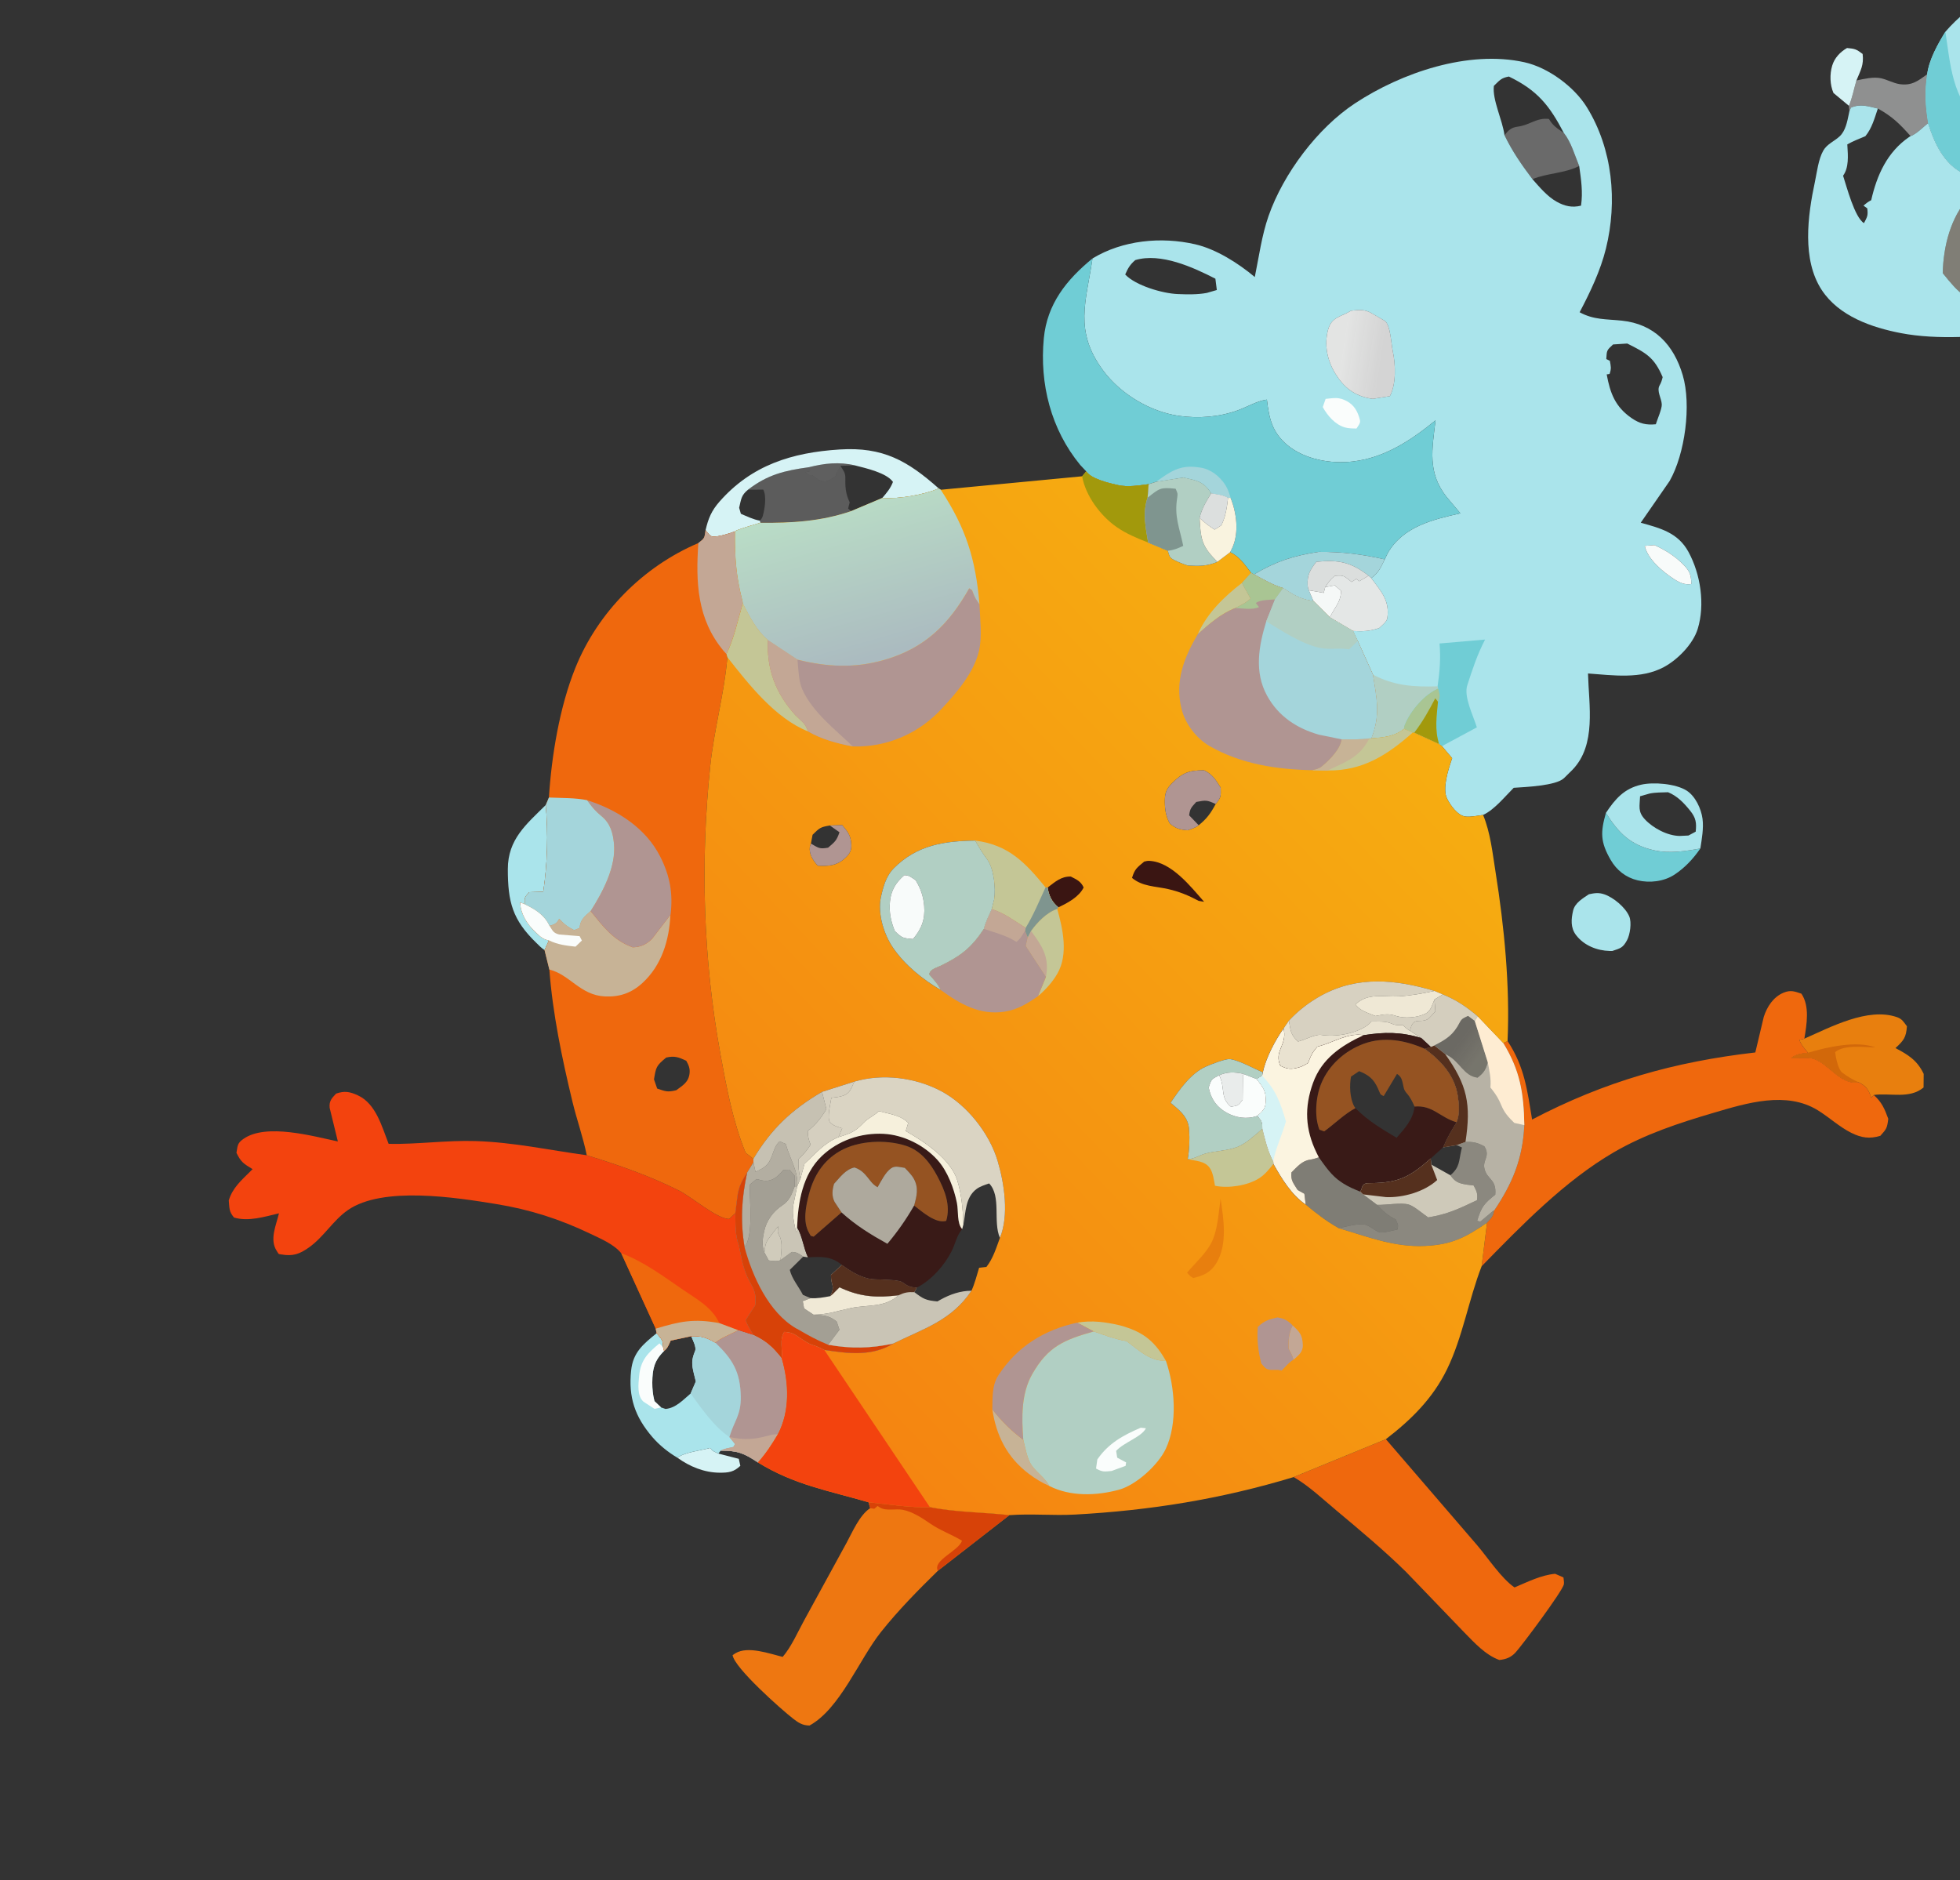 <?xml version="1.0" encoding="utf-8" ?>
<svg xmlns="http://www.w3.org/2000/svg" xmlns:xlink="http://www.w3.org/1999/xlink" width="517" height="496">
	<rect width="100%" height="100%" fill="#333333" stroke="none"/>
	<path fill="#D6F3F5" transform="translate(0 -449.395)" d="M178.675 833.905C180.63 832.453 184.899 831.997 187.339 831.335C188.099 832.208 187.728 831.949 188.76 832.471L189.493 832.817L194.875 834.206L195.283 836.051C193.567 837.681 192.192 837.871 189.851 837.863C185.809 837.849 181.908 836.254 178.675 833.905Z"/>
	<path fill="#D6F3F5" transform="translate(0 -449.395)" d="M487.702 477.308L483.626 473.923C482.684 471.749 482.601 468.986 483.291 466.705C483.91 464.656 485.388 463.106 487.2 462.061C489.303 462.253 489.633 462.357 491.316 463.624C491.668 466.562 490.791 467.91 489.683 470.616C489.025 472.807 488.6 475.221 487.702 477.308Z"/>
	<path fill="#AAE4EB" transform="translate(0 -449.395)" d="M419.117 685.282C420.599 684.96 421.717 684.798 423.185 685.302C425.576 686.122 428.727 688.706 429.755 691.115C430.442 692.726 429.968 695.937 429.172 697.403C428.039 699.489 427.406 699.511 425.281 700.244L424.597 700.239C421.255 700.16 417.823 698.803 415.719 696.051C414.239 694.116 414.425 691.824 414.951 689.59C415.431 687.553 417.499 686.368 419.117 685.282Z"/>
	<path fill="#70CDD5" transform="translate(0 -449.395)" d="M423.602 663.825C426.957 669.14 430.045 672.298 436.395 673.706C440.338 674.58 444.589 673.925 448.509 673.209C446.652 675.909 444.467 678.26 441.719 680.084C438.948 681.923 435.156 682.377 431.943 681.602C428.852 680.856 426.445 678.965 424.86 676.226C422.113 671.479 422.153 668.922 423.602 663.825Z"/>
	<path fill="#FAFDFC" fill-opacity="0.459" transform="translate(0 -449.395)" d="M508.347 468.984C507.613 473.589 507.85 477.288 508.591 481.868C507.323 482.87 505.452 484.814 503.967 485.294C501.146 482.133 499.083 480.061 495.328 478.03C492.784 477.444 490.746 476.698 488.238 477.794L487.828 478.716L487.702 477.308C488.6 475.221 489.025 472.807 489.683 470.616C491.666 470.212 494.146 469.605 496.143 470.034C497.845 470.399 499.452 471.366 501.163 471.599C504.318 472.03 505.944 470.719 508.347 468.984Z"/>
	<path fill="#AAE4EB" transform="translate(0 -449.395)" d="M143.634 700.007C142.821 699.489 142.167 698.784 141.476 698.115C135.163 692.002 133.953 687.314 133.954 678.647C133.955 670.775 138.822 666.83 143.959 661.739C144.622 669.144 144.425 677.275 143.3 684.629L139.607 684.736C138.348 686.135 138.378 686.03 138.413 687.91L137.248 687.483C137.288 690.274 138.979 693.056 140.981 694.974C142.21 696.151 143.096 697.164 144.808 697.448L143.634 700.007Z"/>
	<path fill="#D6F3F5" transform="translate(0 -449.395)" d="M186.112 589.244C186.833 586.145 187.677 584.11 189.795 581.703C198.262 572.082 208.87 568.764 221.463 567.96C232.93 567.227 239.406 570.948 247.609 578.229C243.832 579.936 236.844 581.079 232.716 580.756C233.921 579.364 234.876 578.241 235.544 576.513C233.833 574.091 228.326 572.884 225.504 572.154C221.333 571.158 217.463 571.609 213.325 572.647C206.966 573.514 202.491 574.583 197.32 578.559C195.451 580.084 195.514 581.121 194.968 583.333L195.425 584.92C197.056 585.613 198.7 586.429 200.45 586.741L200.577 587.296C199.776 587.553 194.134 589.149 193.883 589.561C192.271 590.162 189.707 590.999 188.006 590.925C187.246 590.892 186.604 589.801 186.112 589.244Z"/>
	<path fill="#AAE4EB" transform="translate(0 -449.395)" d="M423.602 663.825C426.042 660.153 428.413 657.397 432.927 656.375C436.171 655.64 442.009 656.105 444.885 657.933C447.205 659.408 448.731 662.727 449.083 665.364C449.415 667.853 448.896 670.752 448.509 673.209C444.589 673.925 440.338 674.58 436.395 673.706C430.045 672.298 426.957 669.14 423.602 663.825ZM435.119 658.718L432.61 659.436C432.519 662.054 431.963 663.443 433.859 665.497C436.033 667.851 439.872 669.87 443.065 669.9L445.378 669.79L447.282 668.769C447.534 666.456 447.356 665.147 445.824 663.241C444.201 661.222 442.432 659.353 439.995 658.371C438.392 658.435 436.685 658.387 435.119 658.718Z"/>
	<path fill="#E87F0E" transform="translate(0 -449.395)" d="M475.945 723.374C482.83 720.356 492.688 715.035 500.365 717.696C501.769 718.183 502.122 718.964 503.002 720.103C502.779 723.031 502.203 723.809 499.977 725.86C503.335 727.616 505.724 729.091 507.422 732.667L507.388 736.256C503.658 739.353 498.643 737.632 494.253 738.228L493.617 739.001C492.866 736.789 492.288 735.915 490.226 734.856C485.639 735.784 482.368 729.983 478.396 728.686C476.985 728.226 474.064 728.542 472.481 728.489C473.816 727.391 475.253 727.328 476.9 727.09C476.016 726.008 475.111 725.029 474.628 723.696L475.945 723.374Z"/>
	<path fill="#D2680A" transform="translate(0 -449.395)" d="M476.9 727.09C481.901 725.586 489.768 723.818 494.711 725.693C491.609 725.631 486.498 724.893 484.061 726.923C484.249 728.341 484.842 731.477 485.919 732.31C487.304 733.381 488.636 734.134 490.226 734.856C485.639 735.784 482.368 729.983 478.396 728.686C476.985 728.226 474.064 728.542 472.481 728.489C473.816 727.391 475.253 727.328 476.9 727.09Z"/>
	<path fill="#FAFDFC" fill-opacity="0.204" transform="translate(0 -449.395)" d="M213.325 572.647C217.463 571.609 221.333 571.158 225.504 572.154C228.326 572.884 233.833 574.091 235.544 576.513C234.876 578.241 233.921 579.364 232.716 580.756L224.533 584.212C216.69 586.913 208.803 587.4 200.577 587.296L200.45 586.741C198.7 586.429 197.056 585.613 195.425 584.92L194.968 583.333C195.514 581.121 195.451 580.084 197.32 578.559C202.491 574.583 206.966 573.514 213.325 572.647ZM225.504 572.154L221.69 572.275C222.355 573.386 222.993 574.025 222.975 575.348C222.941 577.818 223.026 579.612 224.128 581.897L223.712 583.55L224.533 584.212L232.716 580.756C233.921 579.364 234.876 578.241 235.544 576.513C233.833 574.091 228.326 572.884 225.504 572.154ZM200.45 586.741C200.815 586.34 201.051 586.031 201.203 585.487C201.747 583.552 202.235 580.307 201.335 578.553L197.32 578.559C195.451 580.084 195.514 581.121 194.968 583.333L195.425 584.92C197.056 585.613 198.7 586.429 200.45 586.741ZM213.325 572.647L213.724 573.642L212.461 573.993L213.53 574.718L214.255 574.725C214.905 575.215 215.648 575.845 216.402 576.154C218.003 576.812 219.052 575.848 220.36 575.081C220.582 574.35 220.867 573.74 221.237 573.077L221.69 572.275L225.504 572.154C221.333 571.158 217.463 571.609 213.325 572.647Z"/>
	<path fill="#FAFDFC" fill-opacity="0.22" transform="translate(0 -449.395)" d="M213.325 572.647C217.463 571.609 221.333 571.158 225.504 572.154L221.69 572.275L221.237 573.077C220.867 573.74 220.582 574.35 220.36 575.081C219.052 575.848 218.003 576.812 216.402 576.154C215.648 575.845 214.905 575.215 214.255 574.725L213.53 574.718L212.461 573.993L213.724 573.642L213.325 572.647Z"/>
	<path fill="#AAE4EB" transform="translate(0 -449.395)" d="M194.695 800.263L198.747 801.538C202.134 803.117 203.862 804.73 206.176 807.648C208.09 814.171 208.398 821.595 205.161 827.752C203.577 830.438 202.005 832.836 199.924 835.164C196.202 832.694 194.594 832.038 190.093 832.061L189.493 832.817L188.76 832.471C187.728 831.949 188.099 832.208 187.339 831.335C184.899 831.997 180.63 832.453 178.675 833.905C176.269 832.496 173.899 830.584 172.081 828.467C167.463 823.089 165.74 817.977 166.475 810.923C166.981 806.07 169.68 803.952 173.204 801.069C174.468 802.61 174.914 802.764 174.921 804.82L175.167 805.752C176.025 805.087 176.31 804.377 176.739 803.416L176.914 803.017L182.333 801.862C184.99 801.76 186.383 802.217 188.671 803.549C190.455 802.127 192.703 801.39 194.695 800.263ZM175.167 805.752C172.566 808.309 172.085 810.526 172.058 814.055C172.045 815.758 172.194 817.325 172.625 818.978L174.366 820.643L175.548 821.044C178.248 820.823 180.174 818.663 182.168 816.978L183.539 813.795L183.008 811.641C182.43 809.247 182.378 808.099 183.342 805.773C183.766 804.75 182.747 802.944 182.333 801.862L176.914 803.017L176.739 803.416C176.31 804.377 176.025 805.087 175.167 805.752Z"/>
	<path fill="#FAFDFC" transform="translate(0 -449.395)" d="M174.366 820.643L172.647 821.027L169.753 819.151C167.989 817.591 168.39 814.514 168.587 812.359C168.973 808.147 170.886 806.283 173.947 803.744L174.921 804.82L175.167 805.752C172.566 808.309 172.085 810.526 172.058 814.055C172.045 815.758 172.194 817.325 172.625 818.978L174.366 820.643Z"/>
	<path fill="#A4D5DB" transform="translate(0 -449.395)" d="M182.333 801.862C184.99 801.76 186.383 802.217 188.671 803.549C193.284 807.96 195.278 811.3 195.395 817.784C195.485 822.731 193.658 824.157 192.397 828.444C188.329 825.737 185.037 820.897 182.168 816.978L183.539 813.795L183.008 811.641C182.43 809.247 182.378 808.099 183.342 805.773C183.766 804.75 182.747 802.944 182.333 801.862Z"/>
	<path fill="#B09592" transform="translate(0 -449.395)" d="M194.695 800.263L198.747 801.538C202.134 803.117 203.862 804.73 206.176 807.648C208.09 814.171 208.398 821.595 205.161 827.752C203.577 830.438 202.005 832.836 199.924 835.164C196.202 832.694 194.594 832.038 190.093 832.061C191.053 831.479 192.347 831.332 193.44 831.073L193.893 830.308L192.397 828.444C193.658 824.157 195.485 822.731 195.395 817.784C195.278 811.3 193.284 807.96 188.671 803.549C190.455 802.127 192.703 801.39 194.695 800.263Z"/>
	<path fill="#C3A795" transform="translate(0 -449.395)" d="M192.397 828.444C196.623 829.374 199.124 829.052 203.273 827.933C203.927 827.756 204.488 827.726 205.161 827.752C203.577 830.438 202.005 832.836 199.924 835.164C196.202 832.694 194.594 832.038 190.093 832.061C191.053 831.479 192.347 831.332 193.44 831.073L193.893 830.308L192.397 828.444Z"/>
	<path fill="#EF680D" transform="translate(0 -449.395)" d="M341.243 839.015L365.56 829.024L389.704 857.073C392.484 860.344 396.029 865.756 399.496 868.126C402.908 866.697 406.495 864.861 410.208 864.532L412.402 865.487C412.439 866.085 412.606 866.69 412.513 867.282C412.242 869.016 401.326 883.618 399.745 885.304C398.506 886.625 397.244 887.076 395.493 887.267C391.809 885.941 388.903 882.7 386.219 879.974L370.902 864.051C365.072 858.33 358.774 853.073 352.513 847.834C348.921 844.828 345.294 841.372 341.243 839.015Z"/>
	<path fill="#E71" transform="translate(0 -449.395)" d="M229.085 845.664C234.343 846.171 240.024 847.133 245.281 846.957C252.238 848.34 259.23 848.269 266.246 849.064L247.395 863.73C242.143 868.874 236.972 874.117 232.387 879.874C226.628 887.104 221.604 900.118 213.538 904.552C211.737 904.542 210.645 903.857 209.247 902.774C206.027 900.28 193.683 889.314 193.243 885.984L193.992 885.491C197.318 883.51 202.911 885.59 206.447 886.451C208.745 883.794 210.403 879.927 212.102 876.837L223.217 856.513C224.848 853.546 226.682 849.09 229.529 847.216L229.085 845.664Z"/>
	<path fill="#D74208" transform="translate(0 -449.395)" d="M229.085 845.664C234.343 846.171 240.024 847.133 245.281 846.957C252.238 848.34 259.23 848.269 266.246 849.064L247.395 863.73C245.883 860.999 252.987 858.453 253.74 855.795C251.008 854.146 247.952 853.081 245.341 851.267C243.254 849.817 240.645 848.117 238.093 847.643C236.245 847.299 233.759 848.033 232.134 847.064L231.486 846.641L230.623 847.381L229.529 847.216L229.085 845.664Z"/>
	<path fill="#AAE4EB" transform="translate(0 -449.395)" d="M487.828 478.716L488.238 477.794C490.746 476.698 492.784 477.444 495.328 478.03C499.083 480.061 501.146 482.133 503.967 485.294C505.452 484.814 507.323 482.87 508.591 481.868C510.21 487.043 512.729 492.663 517.945 495.158C519.371 495.84 521.034 496.048 522.594 496.175C522.461 502.531 523.196 507.42 524.156 513.627C524.733 514.655 525.517 515.751 525.798 516.894C524.251 517.449 523.54 518.323 522.735 519.795C521.615 521.844 521.364 523.52 522.18 525.622C524.693 527.241 525.125 526.853 527.922 526.3C527.359 528.001 525.393 529.137 525.419 530.33L533.297 532.359C533.303 534.08 533.171 535.219 532.527 536.822C523.008 538.292 510.95 539.092 501.47 537.277C493.719 535.794 485.069 532.803 480.536 525.902C475.278 517.899 476.812 506.327 478.73 497.354C479.28 494.78 479.631 491.437 480.933 489.13C481.922 487.376 483.852 486.668 485.259 485.354C486.803 483.912 487.244 481.509 487.662 479.525L487.828 478.716ZM495.328 478.03C494.454 480.588 493.782 483.214 492.034 485.323C490.432 485.996 488.775 486.618 487.27 487.487L487.299 487.898C487.454 490.451 487.721 493.609 486.159 495.744C487.068 498.492 489.203 506.791 491.675 508.248C492.54 506.556 492.772 506.322 492.543 504.359L491.548 503.641C492.247 503.028 492.737 502.631 493.576 502.205C495.095 495.558 497.794 489.503 503.611 485.514L503.967 485.294C501.146 482.133 499.083 480.061 495.328 478.03ZM525.419 530.33C525.393 529.137 527.359 528.001 527.922 526.3C525.125 526.853 524.693 527.241 522.18 525.622C521.364 523.52 521.615 521.844 522.735 519.795C523.54 518.323 524.251 517.449 525.798 516.894C525.517 515.751 524.733 514.655 524.156 513.627C521.844 511.145 520.373 507.847 521.361 504.359C520.726 503.29 520.078 502.423 519.274 501.487C514.473 506.851 512.616 514.408 512.445 521.443C516.736 526.803 518.601 528.66 525.419 530.33Z"/>
	<path fill="#FBF4E0" fill-opacity="0.388" transform="translate(0 -449.395)" d="M525.419 530.33C518.601 528.66 516.736 526.803 512.445 521.443C512.616 514.408 514.473 506.851 519.274 501.487C520.078 502.423 520.726 503.29 521.361 504.359C520.373 507.847 521.844 511.145 524.156 513.627C524.733 514.655 525.517 515.751 525.798 516.894C524.251 517.449 523.54 518.323 522.735 519.795C521.615 521.844 521.364 523.52 522.18 525.622C524.693 527.241 525.125 526.853 527.922 526.3C527.359 528.001 525.393 529.137 525.419 530.33Z"/>
	<path fill="#EF680D" transform="translate(0 -449.395)" d="M397.654 724.001C402.14 730.795 402.846 736.915 404.127 744.704C423.317 734.651 441.599 729.483 463.011 727.01L465.236 717.638C466.092 714.952 467.778 712.333 470.5 711.229C472.35 710.48 473.411 710.916 475.166 711.507C477.391 714.774 476.578 719.564 475.945 723.374L474.628 723.696C475.111 725.029 476.016 726.008 476.9 727.09C475.253 727.328 473.816 727.391 472.481 728.489C474.064 728.542 476.985 728.226 478.396 728.686C482.368 729.983 485.639 735.784 490.226 734.856C492.288 735.915 492.866 736.789 493.617 739.001L494.253 738.228C496.401 740.159 497.103 741.867 498.079 744.513C497.778 746.952 497.64 747.168 495.991 748.999C493.133 749.867 490.981 749.538 488.31 748.208C485.195 746.656 482.452 744.081 479.473 742.25C471.156 737.14 460.761 740.355 452.09 742.906C442.957 745.592 433.948 748.536 425.663 753.358C412.734 760.882 401.226 772.745 390.817 783.408L392.247 771.916C393.168 770.916 393.943 770.252 394.062 768.821L393.888 768.774L390.469 771.626L389.632 771.436C390.765 767.758 391.377 766.934 394.417 764.519C394.792 760.35 392.204 760.598 391.545 757.583C391.061 755.362 393.17 754.376 391.545 751.78C389.74 750.808 388.608 750.532 386.558 750.626L384.248 751.461L380.631 752.056C381.618 749.678 382.838 747.601 384.191 745.42C385.098 743.25 384.871 740.735 384.519 738.446C383.687 733.026 380.019 729.104 375.771 726.033L377.414 725.542L378.347 725.172C381.537 723.555 383.401 722.355 385.055 719.097C385.621 717.982 386.167 717.933 387.239 717.377L389.016 718.718L389.792 717.478L396.521 724.528L397.654 724.001ZM389.792 717.478L389.016 718.718L387.239 717.377C386.167 717.933 385.621 717.982 385.055 719.097C383.401 722.355 381.537 723.555 378.347 725.172L377.414 725.542L375.771 726.033C380.019 729.104 383.687 733.026 384.519 738.446C384.871 740.735 385.098 743.25 384.191 745.42C382.838 747.601 381.618 749.678 380.631 752.056L384.248 751.461L386.558 750.626C388.608 750.532 389.74 750.808 391.545 751.78C393.17 754.376 391.061 755.362 391.545 757.583C392.204 760.598 394.792 760.35 394.417 764.519C391.377 766.934 390.765 767.758 389.632 771.436L390.469 771.626L393.888 768.774L394.062 768.821C398.972 761.554 401.673 755.037 402.08 746.18C401.917 737.783 401 731.837 396.521 724.528L389.792 717.478Z"/>
	<path fill="#FBF4E0" fill-opacity="0.655" transform="translate(0 -449.395)" d="M389.792 717.478L396.521 724.528C401 731.837 401.917 737.783 402.08 746.18C401.673 755.037 398.972 761.554 394.062 768.821L393.888 768.774L390.469 771.626L389.632 771.436C390.765 767.758 391.377 766.934 394.417 764.519C394.792 760.35 392.204 760.598 391.545 757.583C391.061 755.362 393.17 754.376 391.545 751.78C389.74 750.808 388.608 750.532 386.558 750.626L384.248 751.461L380.631 752.056C381.618 749.678 382.838 747.601 384.191 745.42C385.098 743.25 384.871 740.735 384.519 738.446C383.687 733.026 380.019 729.104 375.771 726.033L377.414 725.542L378.347 725.172C381.537 723.555 383.401 722.355 385.055 719.097C385.621 717.982 386.167 717.933 387.239 717.377L389.016 718.718L389.792 717.478ZM378.347 725.172L381.17 727.407L381.758 727.7C385.171 729.509 386.103 733.206 389.751 733.653C391.368 732.395 391.913 731.572 392.435 729.59L389.016 718.718L387.239 717.377C386.167 717.933 385.621 717.982 385.055 719.097C383.401 722.355 381.537 723.555 378.347 725.172Z"/>
	<path fill="#55301E" transform="translate(0 -449.395)" d="M377.414 725.542L378.347 725.172L381.17 727.407C387.064 735.639 388.073 740.683 386.558 750.626L384.248 751.461L380.631 752.056C381.618 749.678 382.838 747.601 384.191 745.42C385.098 743.25 384.871 740.735 384.519 738.446C383.687 733.026 380.019 729.104 375.771 726.033L377.414 725.542Z"/>
	<defs>
		<linearGradient id="gradient_0" gradientUnits="userSpaceOnUse" x1="384.889" y1="723.722" x2="390.279" y2="727.779">
			<stop offset="0" stop-color="#FBF3DE" stop-opacity="0.278"/>
			<stop offset="1" stop-color="#FAF5DB" stop-opacity="0.337"/>
		</linearGradient>
	</defs>
	<path fill="url(#gradient_0)" transform="translate(0 -449.395)" d="M378.347 725.172C381.537 723.555 383.401 722.355 385.055 719.097C385.621 717.982 386.167 717.933 387.239 717.377L389.016 718.718L392.435 729.59C391.913 731.572 391.368 732.395 389.751 733.653C386.103 733.206 385.171 729.509 381.758 727.7L381.17 727.407L378.347 725.172Z"/>
	<path fill="#FEECD2" transform="translate(0 -449.395)" d="M389.792 717.478L396.521 724.528C401 731.837 401.917 737.783 402.08 746.18L399.441 745.6C397.914 744.108 396.813 742.929 395.998 740.922C395.324 739.261 394.63 738.15 393.538 736.758L393.134 736.256C393.361 733.962 392.855 731.834 392.435 729.59L389.016 718.718L389.792 717.478Z"/>
	<path fill="#F3430E" transform="translate(0 -449.395)" d="M163.868 779.972C161.931 777.598 158.537 776.19 155.812 774.879C147.686 770.971 139.709 768.428 130.819 766.986C120.34 765.288 100.936 762.195 91.736 768.608C87.858 771.31 85.392 775.689 81.5 778.444C79.005 780.21 77.265 780.826 74.177 780.289C73.315 780.139 73.612 780.299 73.022 779.405C71.013 776.359 72.85 772.606 73.584 769.445C69.825 770.329 65.531 771.704 61.721 770.553C60.367 768.928 60.543 768.117 60.343 766.051C61.315 762.745 63.679 760.736 66.044 758.371L66.628 757.795C64.323 756.369 63.592 756.018 62.373 753.487C62.711 751.569 62.563 750.96 64.248 749.788C70.249 745.616 82.609 749.117 89.119 750.486L86.959 741.641C86.765 739.835 87.489 739.105 88.645 737.872C90.858 737.092 92.278 737.349 94.405 738.332C99.179 740.535 100.723 746.582 102.517 751.123C110.136 751.277 117.761 750.142 125.465 750.387C135.509 750.705 144.897 752.778 154.771 754.125C163.055 756.667 171.362 759.56 179.119 763.451C182.333 765.063 189.266 771.027 192.363 770.928L193.951 769.415C194.019 772.377 193.866 775.124 194.883 777.897L195.254 779.689C195.857 782.925 196.512 785.396 198.158 788.249C199.31 790.245 199.391 791.46 199.182 793.73L196.654 797.641C197.204 799.052 197.948 800.256 198.747 801.538L194.695 800.263C192.703 801.39 190.455 802.127 188.671 803.549C186.383 802.217 184.99 801.76 182.333 801.862L176.914 803.017L176.739 803.416C176.31 804.377 176.025 805.087 175.167 805.752L174.921 804.82C174.914 802.764 174.468 802.61 173.204 801.069L172.964 799.868L163.868 779.972Z"/>
	<path fill="#EF680D" transform="translate(0 -449.395)" d="M163.868 779.972C169.721 782.113 175.032 786.094 180.148 789.597C183.892 792.161 187.758 794.186 189.753 798.412L194.695 800.263C192.703 801.39 190.455 802.127 188.671 803.549C186.383 802.217 184.99 801.76 182.333 801.862L176.914 803.017L176.739 803.416C176.31 804.377 176.025 805.087 175.167 805.752L174.921 804.82C174.914 802.764 174.468 802.61 173.204 801.069L172.964 799.868L163.868 779.972Z"/>
	<path fill="#C7B396" transform="translate(0 -449.395)" d="M172.964 799.868C179.313 797.946 183.045 797.149 189.753 798.412L194.695 800.263C192.703 801.39 190.455 802.127 188.671 803.549C186.383 802.217 184.99 801.76 182.333 801.862L176.914 803.017L176.739 803.416C176.31 804.377 176.025 805.087 175.167 805.752L174.921 804.82C174.914 802.764 174.468 802.61 173.204 801.069L172.964 799.868Z"/>
	<path fill="#EF680D" transform="translate(0 -449.395)" d="M184.209 592.642C185.887 591.342 185.814 591.356 186.112 589.244C186.604 589.801 187.246 590.892 188.006 590.925C189.707 590.999 192.271 590.162 193.883 589.561C193.796 596.115 194.127 601.112 195.728 607.446C195.92 608.205 195.867 607.891 195.927 608.567C194.646 612.961 193.632 617.817 191.634 621.934L191.863 622.756L191.815 623.342C190.957 632.657 188.365 641.843 187.374 651.217C184.687 676.627 185.475 702.567 190.074 727.713C191.654 736.357 193.339 745.333 196.687 753.487C197.393 754.01 198.067 754.494 198.711 755.09L198.735 756.002L197.074 758.705C195.768 760.731 194.952 762.194 194.557 764.619L193.951 769.415L192.363 770.928C189.266 771.027 182.333 765.063 179.119 763.451C171.362 759.56 163.055 756.667 154.771 754.125C153.811 749.382 152.149 744.761 151.011 740.05C148.27 728.699 145.777 716.786 144.906 705.14L143.634 700.007L144.808 697.448C143.096 697.164 142.21 696.151 140.981 694.974C138.979 693.056 137.288 690.274 137.248 687.483L138.413 687.91C138.378 686.03 138.348 686.135 139.607 684.736L143.3 684.629C144.425 677.275 144.622 669.144 143.959 661.739L144.791 659.767C145.482 648.752 147.608 635.897 151.748 625.612C157.671 610.894 169.646 598.845 184.209 592.642ZM175.725 728.359C173.06 730.558 173.053 730.879 172.506 734.103L173.342 736.534C175.619 737.303 176.081 737.535 178.381 736.974C180.111 735.699 181.668 734.827 181.897 732.462C182.023 731.163 181.629 730.302 181.011 729.198C179.013 728.262 177.938 727.841 175.725 728.359Z"/>
	<path fill="#C3A795" transform="translate(0 -449.395)" d="M184.209 592.642C185.887 591.342 185.814 591.356 186.112 589.244C186.604 589.801 187.246 590.892 188.006 590.925C189.707 590.999 192.271 590.162 193.883 589.561C193.796 596.115 194.127 601.112 195.728 607.446C195.92 608.205 195.867 607.891 195.927 608.567C194.646 612.961 193.632 617.817 191.634 621.934L190.827 621.034C183.85 612.688 183.505 602.891 184.209 592.642Z"/>
	<path fill="#C7B396" transform="translate(0 -449.395)" d="M144.808 697.448C143.096 697.164 142.21 696.151 140.981 694.974C138.979 693.056 137.288 690.274 137.248 687.483L138.413 687.91C141.222 689.281 143.586 690.709 144.959 693.618C145.978 693.296 146.594 693.178 147.209 692.252L147.502 691.751C148.741 693.121 149.792 693.933 151.45 694.747L152.878 694.185C153.078 691.926 154.203 691.163 155.792 689.722C159.137 693.822 161.72 697.399 166.882 699.274C168.971 699.237 170.631 698.482 172.072 696.946L176.838 690.722C176.527 697.412 174.529 704.065 169.432 708.714C166.565 711.33 163.457 712.419 159.559 712.232C153.028 711.919 150.335 706.48 144.906 705.14L143.634 700.007L144.808 697.448Z"/>
	<path fill="#FAFDFC" transform="translate(0 -449.395)" d="M144.808 697.448C143.096 697.164 142.21 696.151 140.981 694.974C138.979 693.056 137.288 690.274 137.248 687.483L138.413 687.91C141.222 689.281 143.586 690.709 144.959 693.618C145.776 694.875 145.922 695.505 147.502 695.898L152.886 696.332L153.486 697.487L151.809 699.104C149.276 698.826 147.145 698.577 144.808 697.448Z"/>
	<path fill="#B09592" transform="translate(0 -449.395)" d="M154.863 660.467C162.808 663.008 170.343 667.769 174.185 675.42C176.719 680.468 177.551 685.035 176.884 690.651L176.838 690.722L172.072 696.946C170.631 698.482 168.971 699.237 166.882 699.274C161.72 697.399 159.137 693.822 155.792 689.722C158.979 684.729 162.537 678.069 161.959 671.945C161.685 669.04 160.979 666.558 158.64 664.65C157.225 663.495 156.336 662.487 155.268 661.029L154.863 660.467Z"/>
	<path fill="#A4D5DB" transform="translate(0 -449.395)" d="M144.791 659.767C148.077 659.916 151.648 659.812 154.863 660.467L155.268 661.029C156.336 662.487 157.225 663.495 158.64 664.65C160.979 666.558 161.685 669.04 161.959 671.945C162.537 678.069 158.979 684.729 155.792 689.722C154.203 691.163 153.078 691.926 152.878 694.185L151.45 694.747C149.792 693.933 148.741 693.121 147.502 691.751L147.209 692.252C146.594 693.178 145.978 693.296 144.959 693.618C143.586 690.709 141.222 689.281 138.413 687.91C138.378 686.03 138.348 686.135 139.607 684.736L143.3 684.629C144.425 677.275 144.622 669.144 143.959 661.739L144.791 659.767Z"/>
	<path fill="#AAE4EB" transform="translate(0 -449.395)" d="M548.03 432.974C549.354 431.251 550.841 429.814 552.413 428.324C564.714 416.67 580.938 401.295 599.062 402.078C603.112 402.253 604.999 404.364 607.552 407.203C609.005 408.383 611.334 411.077 613.337 410.594C615.086 410.173 616.081 409.074 618.004 409.43C621.434 409.514 625.306 409.636 627.87 412.277C630.606 415.096 630.483 419.185 630.171 422.804C629.883 426.149 629.044 429.497 628.288 432.763C631.465 434.129 635.851 435.343 637.075 438.893C637.996 441.565 637.328 446.686 636.673 449.437L634.626 454.446L632.5 466.628C627.506 473.563 620.334 478.524 613.356 483.299L609.696 484.751C606.617 485.94 603.42 487.423 600.155 487.933L597.354 488.08L591.647 486.778L562.535 489.809C557.161 490.181 551.32 490.033 546.034 490.974C540.753 491.914 536.948 496.606 531.267 497.652C528.509 496.629 525.502 496.495 522.594 496.175C521.034 496.048 519.371 495.84 517.945 495.158C512.729 492.663 510.21 487.043 508.591 481.868C507.85 477.288 507.613 473.589 508.347 468.984C508.852 465.085 511.124 461.073 513.149 457.769C516.283 454.119 521.05 450.008 525.601 448.32L526.128 448.13C530.298 446.601 535.317 447.18 539.703 447.298L540.222 446.183C542.179 441.13 544.608 437.201 548.03 432.974ZM579.517 410.308C572.292 414.435 559.86 425.858 557.628 434.028L557.235 435.627C559.014 435.755 560.522 436 562.181 435.245C571.901 428.502 578.396 421.019 585.569 411.744L585.588 410.684C583.507 409.851 581.692 410.128 579.517 410.308ZM604.717 425.397L605.955 425.712C607.636 425.766 607.747 425.603 609.031 426.813C609.295 426.425 609.718 425.691 610.107 425.385L611.543 424.494C614.46 422.38 617.162 418.527 617.698 414.978L616.208 413.261C615.062 413.459 613.7 413.646 612.62 414.112C610.123 415.189 606.775 418.472 605.632 420.99L605.442 421.436C604.818 422.803 604.776 423.921 604.717 425.397ZM524.135 459.846C522.441 460.047 520.597 460.1 519.08 460.923C518.582 463.95 518.048 468.818 520.015 471.428C520.585 472.184 521.305 472.605 522.18 472.937L526.872 469.897L526.959 468.103C525.283 466.559 524.119 465.911 524.176 463.436C524.196 462.524 524.506 461.533 524.741 460.654L524.135 459.846Z"/>
	<path fill="#70CDD5" transform="translate(0 -449.395)" d="M513.149 457.769C514.391 465.861 514.967 476.076 522.237 481.391L523.975 482.503L524.443 482.792C529.204 485.691 535.346 485.515 540.627 484.256C547.418 482.638 553.472 477.889 558.836 473.678C568.713 465.922 576.359 458.785 584.093 448.864C585.807 451.396 587.16 453.813 590.01 455.155L590.566 455.441C593.074 456.627 596.737 455.85 599.218 454.897C604.081 453.028 608.606 449.8 612.376 446.24C614.323 450.79 616.007 455.581 620.951 457.607C624.429 459.032 628.747 458.372 632.394 458.036L634.626 454.446L632.5 466.628C627.506 473.563 620.334 478.524 613.356 483.299L609.696 484.751C606.617 485.94 603.42 487.423 600.155 487.933L597.354 488.08L591.647 486.778L562.535 489.809C557.161 490.181 551.32 490.033 546.034 490.974C540.753 491.914 536.948 496.606 531.267 497.652C528.509 496.629 525.502 496.495 522.594 496.175C521.034 496.048 519.371 495.84 517.945 495.158C512.729 492.663 510.21 487.043 508.591 481.868C507.85 477.288 507.613 473.589 508.347 468.984C508.852 465.085 511.124 461.073 513.149 457.769Z"/>
	<path fill="#AAE4EB" transform="translate(0 -449.395)" d="M288.175 517.571C296.113 512.753 306.259 511.766 315.255 513.83C320.794 515.101 326.669 518.848 330.984 522.467C332.075 517.155 332.819 511.503 334.606 506.389C338.513 495.209 347.521 483.179 357.416 476.656C369.668 468.579 387.324 462.528 402.126 465.819C408.363 467.205 415.224 472.252 418.57 477.671C425.384 488.707 426.681 502.492 423.606 514.967C422.171 520.787 419.452 526.475 416.667 531.763C420.401 533.798 423.684 533.546 427.793 533.974C436.377 534.868 441.484 540.342 443.859 548.342C446.194 556.205 444.471 569.135 440.403 576.277L432.788 587.277C438.038 588.752 442.612 589.902 445.381 594.982C448.576 600.846 449.797 608.875 447.805 615.316C446.57 619.306 442.521 623.403 438.918 625.342C432.835 628.617 425.489 627.521 418.876 627.045C419.097 635.495 421.131 645.855 414.788 652.438L412.554 654.646C410.437 656.688 402.303 656.988 399.28 657.202C396.934 659.541 394.189 662.985 391.204 664.363C389.804 664.544 387.915 664.96 386.521 664.776C384.487 664.507 382.537 661.789 381.676 659.998C380.415 657.376 382.014 652.434 382.872 649.887L383.044 649.385L380.352 646.209L379.615 645.679L373.031 642.662L372.666 642.615L370.335 641.642C367.873 643.683 364.842 643.919 361.742 644.15C364.168 637.993 363.144 633.676 362.146 627.351L358.145 618.499L356.88 615.839L350.791 612.261L346.45 607.942C343.122 607.528 341.236 606.402 338.5 604.539C335.752 603.755 333.28 602.254 330.771 600.912L330.015 600.503C328.374 598.409 326.968 596.186 324.483 595.065L325.132 593.726C326.849 589.727 326.173 584.703 324.627 580.752L323.937 580.683C322.637 579.914 320.974 579.782 319.491 579.505C317.459 576.276 315.63 576.138 312.146 575.337L304.972 576.476L302.979 577.114C300.373 577.45 297.527 577.934 294.931 577.367C292.633 576.865 287.8 575.726 286.521 573.736L284.937 572.047C277.203 562.647 274.193 550.631 275.331 538.652C276.193 529.572 281.337 523.167 288.175 517.571ZM286.521 573.736C287.8 575.726 292.633 576.865 294.931 577.367C297.527 577.934 300.373 577.45 302.979 577.114L304.972 576.476L312.146 575.337C315.63 576.138 317.459 576.276 319.491 579.505C320.974 579.782 322.637 579.914 323.937 580.683L324.627 580.752C326.173 584.703 326.849 589.727 325.132 593.726L324.483 595.065C326.968 596.186 328.374 598.409 330.015 600.503L330.771 600.912C333.28 602.254 335.752 603.755 338.5 604.539C341.236 606.402 343.122 607.528 346.45 607.942L350.791 612.261L356.88 615.839C359.454 615.995 361.3 615.912 363.801 615.065C364.536 614.325 365.802 613.451 365.948 612.42C366.608 607.781 364.304 605.416 361.705 601.878C363.626 600.536 364.266 598.981 365.251 596.941L366.07 595.251C370.147 588.257 377.962 586.432 385.213 584.802L381.534 580.434C376.48 573.992 377.765 567.875 378.657 560.272C372.24 565.514 365.331 570.116 356.89 571.123C351.086 571.815 344.194 570.632 339.584 566.804C335.538 563.445 334.755 559.718 334.174 554.806C331.608 555.147 328.969 556.729 326.525 557.621C321.625 559.41 316.127 559.827 310.964 559.091C303.332 558.004 295.501 553.272 290.94 547.078C283.239 536.617 286.49 529.029 288.175 517.571C281.337 523.167 276.193 529.572 275.331 538.652C274.193 550.631 277.203 562.647 284.937 572.047L286.521 573.736ZM356.383 531.353C353.854 532.95 351.247 532.909 350.316 536.36C349.241 540.349 350.087 544.46 352.225 547.936C354.446 551.547 357.179 553.747 361.399 554.506L362.117 554.608L366.613 553.897C368.317 550.677 368.126 545.532 367.386 542.051C366.959 540.044 366.775 535.23 365.325 534.054L361.856 532.048C359.972 530.925 358.473 531.127 356.383 531.353ZM425.487 540.256C423.781 541.821 423.843 541.793 423.702 544.111L424.635 544.564C424.909 546.084 425.081 546.553 424.563 548.047L423.807 548.154C424.729 553.144 426.054 556.713 430.391 559.695C432.486 561.135 434.197 561.559 436.765 561.308C437.149 560.025 438.397 557.261 438.337 556.051C438.256 554.418 436.934 552.546 437.755 551.065C438.183 550.293 438.376 549.718 438.568 548.872C436.347 543.665 434.242 542.512 429.229 540.012L425.487 540.256ZM396.845 485.049C398.883 489.311 401.383 492.893 404.22 496.649C408.271 495.001 412.555 495.19 416.552 493.183C415.371 490.322 414.433 486.876 412.496 484.455L411.94 484.082C410.441 483.056 409.495 482.35 408.578 480.778C405.337 480.369 403.543 482.382 400.424 482.787C398.59 483.025 397.96 483.71 396.845 485.049ZM299.461 518C298.072 519.183 297.528 520.142 296.799 521.803C299.556 524.724 306.619 526.796 310.63 526.96C313.106 527.061 315.892 527.129 318.333 526.66L320.969 525.897L320.591 522.91C314.698 519.887 306.19 516.002 299.461 518ZM396.845 485.049C397.96 483.71 398.59 483.025 400.424 482.787C403.543 482.382 405.337 480.369 408.578 480.778C409.495 482.35 410.441 483.056 411.94 484.082L412.496 484.455C408.688 477.167 405.496 473.201 398.005 469.582C395.906 469.968 395.554 470.604 394.045 472.051C393.607 475.74 396.309 480.998 396.845 485.049ZM404.22 496.649C406.106 498.765 408.109 501.207 410.619 502.605C412.738 503.785 414.687 504.231 417.038 503.641C417.557 500.038 417.061 496.761 416.552 493.183C412.555 495.19 408.271 495.001 404.22 496.649ZM433.835 593.385C434.621 596.893 438.486 600.12 441.391 602.032C442.86 602.999 444.357 603.772 446.139 603.436C446.093 600.795 445.586 599.838 443.668 597.96C441.599 595.934 439.033 594.363 436.406 593.181L433.835 593.385Z"/>
	<path fill="#FAFDFC" transform="translate(0 -449.395)" d="M349.666 554.615C351.924 554.395 353.125 554.066 355.25 555.2C357.279 556.284 358.17 558.039 358.717 560.189C358.931 561.027 358.241 561.707 357.81 562.431C356.802 562.419 355.722 562.42 354.747 562.14C352.182 561.405 350.139 559.021 348.914 556.769L349.666 554.615Z"/>
	<path fill="#FAFDFC" fill-opacity="0.988" transform="translate(0 -449.395)" d="M433.835 593.385L436.406 593.181C439.033 594.363 441.599 595.934 443.668 597.96C445.586 599.838 446.093 600.795 446.139 603.436C444.357 603.772 442.86 602.999 441.391 602.032C438.486 600.12 434.621 596.893 433.835 593.385Z"/>
	<path fill="#B1CFC3" transform="translate(0 -449.395)" d="M362.146 627.351C367.819 630.308 372.87 630.622 379.199 630.437L379.355 631.024C375.809 632.516 372.084 636.833 370.572 640.519C370.362 641.029 370.379 641.16 370.335 641.642C367.873 643.683 364.842 643.919 361.742 644.15C364.168 637.993 363.144 633.676 362.146 627.351Z"/>
	<path fill="#FAFDFC" fill-opacity="0.275" transform="translate(0 -449.395)" d="M396.845 485.049C397.96 483.71 398.59 483.025 400.424 482.787C403.543 482.382 405.337 480.369 408.578 480.778C409.495 482.35 410.441 483.056 411.94 484.082L412.496 484.455C414.433 486.876 415.371 490.322 416.552 493.183C412.555 495.19 408.271 495.001 404.22 496.649C401.383 492.893 398.883 489.311 396.845 485.049Z"/>
	<path fill="#70CDD5" transform="translate(0 -449.395)" d="M379.199 630.437C379.778 626.54 380.05 623.063 379.719 619.132L391.727 618.098C389.574 622.27 388.476 625.757 387.034 630.144C386.042 633.166 388.63 638.198 389.557 641.259L380.352 646.209L379.615 645.679L373.031 642.662L372.666 642.615L370.335 641.642C370.379 641.16 370.362 641.029 370.572 640.519C372.084 636.833 375.809 632.516 379.355 631.024L379.199 630.437Z"/>
	<path fill="#A9C593" transform="translate(0 -449.395)" d="M379.355 631.024C379.736 632.633 380.007 632.945 379.304 634.496C378.95 638.303 378.394 641.97 379.615 645.679L373.031 642.662L372.666 642.615L370.335 641.642C370.379 641.16 370.362 641.029 370.572 640.519C372.084 636.833 375.809 632.516 379.355 631.024Z"/>
	<path fill="#A2990C" transform="translate(0 -449.395)" d="M373.031 642.662C375.256 639.795 376.912 636.801 378.59 633.59L379.304 634.496C378.95 638.303 378.394 641.97 379.615 645.679L373.031 642.662Z"/>
	<defs>
		<linearGradient id="gradient_1" gradientUnits="userSpaceOnUse" x1="364.291" y1="545.188" x2="353.734" y2="543.649">
			<stop offset="0" stop-color="white" stop-opacity="0.788"/>
			<stop offset="1" stop-color="#FDFEFD" stop-opacity="0.875"/>
		</linearGradient>
	</defs>
	<path fill="url(#gradient_1)" transform="translate(0 -449.395)" d="M356.383 531.353C358.473 531.127 359.972 530.925 361.856 532.048L365.325 534.054C366.775 535.23 366.959 540.044 367.386 542.051C368.126 545.532 368.317 550.677 366.613 553.897L362.117 554.608L361.399 554.506C357.179 553.747 354.446 551.547 352.225 547.936C350.087 544.46 349.241 540.349 350.316 536.36C351.247 532.909 353.854 532.95 356.383 531.353Z"/>
	<path fill="#70CDD5" transform="translate(0 -449.395)" d="M286.521 573.736L284.937 572.047C277.203 562.647 274.193 550.631 275.331 538.652C276.193 529.572 281.337 523.167 288.175 517.571C286.49 529.029 283.239 536.617 290.94 547.078C295.501 553.272 303.332 558.004 310.964 559.091C316.127 559.827 321.625 559.41 326.525 557.621C328.969 556.729 331.608 555.147 334.174 554.806C334.755 559.718 335.538 563.445 339.584 566.804C344.194 570.632 351.086 571.815 356.89 571.123C365.331 570.116 372.24 565.514 378.657 560.272C377.765 567.875 376.48 573.992 381.534 580.434L385.213 584.802C377.962 586.432 370.147 588.257 366.07 595.251L365.251 596.941C364.266 598.981 363.626 600.536 361.705 601.878C364.304 605.416 366.608 607.781 365.948 612.42C365.802 613.451 364.536 614.325 363.801 615.065C361.3 615.912 359.454 615.995 356.88 615.839L350.791 612.261L346.45 607.942C343.122 607.528 341.236 606.402 338.5 604.539C335.752 603.755 333.28 602.254 330.771 600.912L330.015 600.503C328.374 598.409 326.968 596.186 324.483 595.065L325.132 593.726C326.849 589.727 326.173 584.703 324.627 580.752L323.937 580.683C322.637 579.914 320.974 579.782 319.491 579.505C317.459 576.276 315.63 576.138 312.146 575.337L304.972 576.476L302.979 577.114C300.373 577.45 297.527 577.934 294.931 577.367C292.633 576.865 287.8 575.726 286.521 573.736ZM347.858 594.972C341.215 595.969 336.575 597.455 330.771 600.912C333.28 602.254 335.752 603.755 338.5 604.539C341.236 606.402 343.122 607.528 346.45 607.942L350.791 612.261L356.88 615.839C359.454 615.995 361.3 615.912 363.801 615.065C364.536 614.325 365.802 613.451 365.948 612.42C366.608 607.781 364.304 605.416 361.705 601.878C363.626 600.536 364.266 598.981 365.251 596.941C359.304 595.591 353.96 594.926 347.858 594.972Z"/>
	<path fill="#A4D5DB" transform="translate(0 -449.395)" d="M304.972 576.476C308.57 573.859 311.201 571.979 315.889 572.642L316.667 572.742C319.374 573.157 321.735 575.032 323.205 577.313C323.878 578.356 324.257 579.577 324.627 580.752L323.937 580.683C322.637 579.914 320.974 579.782 319.491 579.505C317.459 576.276 315.63 576.138 312.146 575.337L304.972 576.476Z"/>
	<path fill="#A4D5DB" transform="translate(0 -449.395)" d="M347.858 594.972C353.96 594.926 359.304 595.591 365.251 596.941C364.266 598.981 363.626 600.536 361.705 601.878C364.304 605.416 366.608 607.781 365.948 612.42C365.802 613.451 364.536 614.325 363.801 615.065C361.3 615.912 359.454 615.995 356.88 615.839L350.791 612.261L346.45 607.942C343.122 607.528 341.236 606.402 338.5 604.539C335.752 603.755 333.28 602.254 330.771 600.912C336.575 597.455 341.215 595.969 347.858 594.972ZM349.56 604.266L349.163 605.787L345.242 605.101L346.45 607.942L350.791 612.261L356.88 615.839C359.454 615.995 361.3 615.912 363.801 615.065C364.536 614.325 365.802 613.451 365.948 612.42C366.608 607.781 364.304 605.416 361.705 601.878L361.004 601.254L358.528 602.711L357.744 602.105L356.524 602.903C354.528 601.321 354.559 601.043 352.068 601.3C350.942 602.188 350.319 603.081 349.56 604.266ZM347.201 597.594C345.595 599.744 344.777 600.962 344.925 603.754C344.958 604.374 345.06 604.577 345.242 605.101L349.163 605.787L349.56 604.266C350.319 603.081 350.942 602.188 352.068 601.3C354.559 601.043 354.528 601.321 356.524 602.903L357.744 602.105L358.528 602.711L361.004 601.254C356.365 597.662 353.022 596.98 347.201 597.594Z"/>
	<path fill="#FAFDFC" fill-opacity="0.843" transform="translate(0 -449.395)" d="M347.201 597.594C353.022 596.98 356.365 597.662 361.004 601.254L358.528 602.711L357.744 602.105L356.524 602.903C354.528 601.321 354.559 601.043 352.068 601.3C350.942 602.188 350.319 603.081 349.56 604.266L349.163 605.787L345.242 605.101C345.06 604.577 344.958 604.374 344.925 603.754C344.777 600.962 345.595 599.744 347.201 597.594Z"/>
	<path fill="#FAFDFC" fill-opacity="0.886" transform="translate(0 -449.395)" d="M349.56 604.266C350.319 603.081 350.942 602.188 352.068 601.3C354.559 601.043 354.528 601.321 356.524 602.903L357.744 602.105L358.528 602.711L361.004 601.254L361.705 601.878C364.304 605.416 366.608 607.781 365.948 612.42C365.802 613.451 364.536 614.325 363.801 615.065C361.3 615.912 359.454 615.995 356.88 615.839L350.791 612.261L346.45 607.942L345.242 605.101L349.163 605.787L349.56 604.266ZM349.56 604.266L349.163 605.787L345.242 605.101L346.45 607.942L350.791 612.261C351.925 609.731 353.766 608.181 353.715 605.231L352.068 603.794L349.56 604.266Z"/>
	<path fill="#FAFDFC" fill-opacity="0.973" transform="translate(0 -449.395)" d="M349.56 604.266L352.068 603.794L353.715 605.231C353.766 608.181 351.925 609.731 350.791 612.261L346.45 607.942L345.242 605.101L349.163 605.787L349.56 604.266Z"/>
	<defs>
		<linearGradient id="gradient_2" gradientUnits="userSpaceOnUse" x1="202.195" y1="799.697" x2="371.006" y2="638.545">
			<stop offset="0" stop-color="#F58511"/>
			<stop offset="1" stop-color="#F6AD11"/>
		</linearGradient>
	</defs>
	<path fill="url(#gradient_2)" transform="translate(0 -449.395)" d="M286.521 573.736C287.8 575.726 292.633 576.865 294.931 577.367C297.527 577.934 300.373 577.45 302.979 577.114L304.972 576.476L312.146 575.337C315.63 576.138 317.459 576.276 319.491 579.505C320.974 579.782 322.637 579.914 323.937 580.683L324.627 580.752C326.173 584.703 326.849 589.727 325.132 593.726L324.483 595.065C326.968 596.186 328.374 598.409 330.015 600.503L330.771 600.912C333.28 602.254 335.752 603.755 338.5 604.539C341.236 606.402 343.122 607.528 346.45 607.942L350.791 612.261L356.88 615.839L358.145 618.499L362.146 627.351C363.144 633.676 364.168 637.993 361.742 644.15C364.842 643.919 367.873 643.683 370.335 641.642L372.666 642.615L373.031 642.662L379.615 645.679L380.352 646.209L383.044 649.385L382.872 649.887C382.014 652.434 380.415 657.376 381.676 659.998C382.537 661.789 384.487 664.507 386.521 664.776C387.915 664.96 389.804 664.544 391.204 664.363C393.156 669.073 393.692 674.421 394.491 679.433C396.782 693.799 398.319 709.453 397.654 724.001L396.521 724.528L389.792 717.478L389.016 718.718L387.239 717.377C386.167 717.933 385.621 717.982 385.055 719.097C383.401 722.355 381.537 723.555 378.347 725.172L377.414 725.542L375.771 726.033C380.019 729.104 383.687 733.026 384.519 738.446C384.871 740.735 385.098 743.25 384.191 745.42C382.838 747.601 381.618 749.678 380.631 752.056L384.248 751.461L386.558 750.626C388.608 750.532 389.74 750.808 391.545 751.78C393.17 754.376 391.061 755.362 391.545 757.583C392.204 760.598 394.792 760.35 394.417 764.519C391.377 766.934 390.765 767.758 389.632 771.436L390.469 771.626L393.888 768.774L394.062 768.821C393.943 770.252 393.168 770.916 392.247 771.916L390.817 783.408C387.39 792.24 385.826 802.099 381.685 810.589C377.934 818.281 372.26 823.871 365.56 829.024L341.243 839.015C322.111 844.805 303.543 847.808 283.585 848.904C277.794 849.222 272.031 848.633 266.246 849.064C259.23 848.269 252.238 848.34 245.281 846.957C240.024 847.133 234.343 846.171 229.085 845.664C218.491 842.571 209.549 841.087 199.924 835.164C202.005 832.836 203.577 830.438 205.161 827.752C208.398 821.595 208.09 814.171 206.176 807.648C203.862 804.73 202.134 803.117 198.747 801.538C197.948 800.256 197.204 799.052 196.654 797.641L199.182 793.73C199.391 791.46 199.31 790.245 198.158 788.249C196.512 785.396 195.857 782.925 195.254 779.689L194.883 777.897C193.866 775.124 194.019 772.377 193.951 769.415L194.557 764.619C194.952 762.194 195.768 760.731 197.074 758.705L198.735 756.002L198.711 755.09C198.067 754.494 197.393 754.01 196.687 753.487C193.339 745.333 191.654 736.357 190.074 727.713C185.475 702.567 184.687 676.627 187.374 651.217C188.365 641.843 190.957 632.657 191.815 623.342L191.863 622.756L191.634 621.934C193.632 617.817 194.646 612.961 195.927 608.567C195.867 607.891 195.92 608.205 195.728 607.446C194.127 601.112 193.796 596.115 193.883 589.561C194.134 589.149 199.776 587.553 200.577 587.296C208.803 587.4 216.69 586.913 224.533 584.212L232.716 580.756C236.844 581.079 243.832 579.936 247.609 578.229L248.147 578.583L285.436 575.031L286.521 573.736ZM338.569 720.687C336.345 723.84 333.935 728.426 333.104 732.242L332.927 733.143L331.504 734.035C333.203 736.224 334.077 737.252 333.886 740.205C333.772 741.975 332.89 742.689 331.683 743.747C332.943 745.22 332.952 745.224 333.014 747.159C333.743 750.125 334.426 753.008 335.849 755.736L335.894 756.409C338.11 760.322 340.616 764.531 344.408 767.123C347.21 769.487 349.916 771.54 353.104 773.356C360.631 775.574 367.768 778.44 375.866 778.05C382.97 777.708 386.519 775.829 392.247 771.916C393.168 770.916 393.943 770.252 394.062 768.821L393.888 768.774L390.469 771.626L389.632 771.436C390.765 767.758 391.377 766.934 394.417 764.519C394.792 760.35 392.204 760.598 391.545 757.583C391.061 755.362 393.17 754.376 391.545 751.78C389.74 750.808 388.608 750.532 386.558 750.626L384.248 751.461L380.631 752.056C381.618 749.678 382.838 747.601 384.191 745.42C385.098 743.25 384.871 740.735 384.519 738.446C383.687 733.026 380.019 729.104 375.771 726.033L377.414 725.542L374.904 723.206C369.55 721.576 365.184 721.58 359.663 722.464C355.792 721.71 351.698 724.369 347.969 725.366L347.497 725.487C346.381 726.714 345.801 727.743 345.237 729.308L345.067 729.795C344.34 730.218 343.549 730.691 342.737 730.925C340.57 731.548 339.617 731.448 337.712 730.52C336.023 726.694 339.35 725.207 338.673 721.181L338.569 720.687ZM221.171 749.35C217.257 750.978 215.274 753.59 212.214 756.359L211.114 760.383L210.282 762.317L209.431 766.441C208.737 769.163 209.438 771.779 209.982 774.47L210.252 773.12C211.67 775.502 211.913 778.497 213.125 781.057C216.582 780.876 219.244 780.701 222.066 783.061C224.286 784.612 226.452 786.021 229.128 786.634C231.141 787.095 236.805 786.677 238.152 787.678C239.489 788.672 240.193 788.917 241.846 789.037C245.665 787.082 249.068 783.264 251.002 779.46C252.007 777.482 252.329 775.315 253.8 773.604L254.124 772.38C253.997 768.511 253.651 764.557 252.535 760.828C250.836 755.151 243.723 750.47 238.914 747.744L239.571 745.59C237.566 743.525 234.591 743.257 231.841 742.49C230.569 743.711 228.983 744.31 227.767 745.59C225.83 747.629 224.706 748.229 222.053 749.075L221.171 749.35ZM198.735 756.002L197.074 758.705C195.768 760.731 194.952 762.194 194.557 764.619L193.951 769.415C194.019 772.377 193.866 775.124 194.883 777.897L195.254 779.689C195.857 782.925 196.512 785.396 198.158 788.249C199.31 790.245 199.391 791.46 199.182 793.73L196.654 797.641C197.204 799.052 197.948 800.256 198.747 801.538C202.134 803.117 203.862 804.73 206.176 807.648C206.466 805.287 205.531 802.776 206.862 800.707C208.877 800.863 209.329 801.143 211.025 802.295C212.158 803.064 213.268 803.879 214.598 804.253C215.621 804.542 216.48 804.989 217.422 805.471C223.709 806.447 229.975 807.252 235.632 803.796C243.571 799.878 250.963 797.782 256.252 789.867C253.363 789.865 250.636 790.814 248.117 792.202L247.273 792.685C244.186 792.405 243.559 792.028 241.185 790.245L241.846 789.037C240.193 788.917 239.489 788.672 238.152 787.678C236.805 786.677 231.141 787.095 229.128 786.634C226.452 786.021 224.286 784.612 222.066 783.061C219.244 780.701 216.582 780.876 213.125 781.057C211.913 778.497 211.67 775.502 210.252 773.12L209.982 774.47C209.438 771.779 208.737 769.163 209.431 766.441L210.282 762.317C210.674 758.447 208.267 754.931 207.26 751.15L205.642 750.462C204.478 751.556 204.202 752.728 203.664 754.18C202.709 756.755 201.776 757.371 199.291 758.513L198.735 756.002ZM225.355 734.7C224.525 736.388 224.305 737.755 222.406 738.415C221.408 738.763 220.349 738.854 219.304 738.968C219.09 740.324 218.068 744.425 218.946 745.416C219.809 746.388 220.965 746.643 222.158 747.026L221.171 749.35L222.053 749.075C224.706 748.229 225.83 747.629 227.767 745.59C228.983 744.31 230.569 743.711 231.841 742.49C234.591 743.257 237.566 743.525 239.571 745.59L238.914 747.744C243.723 750.47 250.836 755.151 252.535 760.828C253.651 764.557 253.997 768.511 254.124 772.38L253.8 773.604C252.329 775.315 252.007 777.482 251.002 779.46C249.068 783.264 245.665 787.082 241.846 789.037L241.185 790.245C243.559 792.028 244.186 792.405 247.273 792.685L248.117 792.202C250.636 790.814 253.363 789.865 256.252 789.867C257.118 787.94 257.654 785.826 258.267 783.806L260.193 783.589C261.969 781.315 262.77 778.597 263.752 775.915C266.187 770.028 264.932 761.595 263.149 755.616C260.966 748.297 255.049 740.83 248.291 737.234C241.464 733.601 232.797 732.517 225.355 734.7ZM248.155 710.547C247.491 709 246.201 707.703 245.12 706.42C245.316 705.031 247.016 704.701 248.246 704.096C253.523 701.498 256.247 699.397 259.535 694.416C259.951 692.643 260.892 690.87 261.61 689.197L262.265 686.536C262.683 683.539 262.176 678.435 260.369 676.023C259.177 674.432 258.226 672.844 257.242 671.121C249.05 671.234 241.88 672.28 235.723 678.465C233.933 680.263 233.092 682.871 232.54 685.282L232.349 686.094C231.452 690.414 233.151 695.912 235.625 699.488C238.793 704.068 243.404 707.733 248.155 710.547ZM339.98 718.628L338.569 720.687L338.673 721.181C339.35 725.207 336.023 726.694 337.712 730.52C339.617 731.448 340.57 731.548 342.737 730.925C343.549 730.691 344.34 730.218 345.067 729.795L345.237 729.308C345.801 727.743 346.381 726.714 347.497 725.487L347.969 725.366C351.698 724.369 355.792 721.71 359.663 722.464C365.184 721.58 369.55 721.576 374.904 723.206L377.414 725.542L378.347 725.172C381.537 723.555 383.401 722.355 385.055 719.097C385.621 717.982 386.167 717.933 387.239 717.377L389.016 718.718L389.792 717.478C386.8 714.962 384.199 713.171 380.568 711.702L378.375 710.78C368.193 707.765 358.12 706.707 348.437 712.039C345.326 713.752 342.391 716.021 339.98 718.628ZM313.287 755.165C315.262 755.065 316.356 754.102 318.172 753.64C320.856 752.959 323.79 752.964 326.387 751.947C328.806 750.999 331.035 748.813 333.014 747.159C332.952 745.224 332.943 745.22 331.683 743.747C332.89 742.689 333.772 741.975 333.886 740.205C334.077 737.252 333.203 736.224 331.504 734.035L332.927 733.143L333.104 732.242C330.693 731.257 326.962 729.114 324.477 728.768C323.294 728.603 319.24 730.224 318.053 730.755C314.122 732.515 311.099 736.806 308.768 740.296L309.464 740.869C311.64 742.682 313.442 744.326 313.653 747.325C313.833 749.885 313.739 752.639 313.287 755.165ZM304.972 576.476L302.979 577.114L302.709 580.661C301.337 584.678 302.185 588.449 302.859 592.512L308.036 594.667C308.523 596.11 308.375 596.452 309.783 597.152C310.944 597.728 312.089 598.174 313.318 598.574C316.263 598.72 318.345 598.784 321.117 597.605L324.483 595.065L325.132 593.726C326.849 589.727 326.173 584.703 324.627 580.752L323.937 580.683C322.637 579.914 320.974 579.782 319.491 579.505C317.459 576.276 315.63 576.138 312.146 575.337L304.972 576.476ZM216.84 737.405C208.883 742.067 203.475 747.107 198.711 755.09L198.735 756.002L199.291 758.513C201.776 757.371 202.709 756.755 203.664 754.18C204.202 752.728 204.478 751.556 205.642 750.462L207.26 751.15C208.267 754.931 210.674 758.447 210.282 762.317L211.114 760.383L212.214 756.359C215.274 753.59 217.257 750.978 221.171 749.35L222.158 747.026C220.965 746.643 219.809 746.388 218.946 745.416C218.068 744.425 219.09 740.324 219.304 738.968C220.349 738.854 221.408 738.763 222.406 738.415C224.305 737.755 224.525 736.388 225.355 734.7L216.84 737.405ZM316.184 667.079C318.347 665.355 319.382 663.873 320.668 661.479C322.12 659.653 322.046 659.536 321.993 657.184C320.727 655.164 319.86 653.662 317.615 652.592C313.744 652.577 311.979 653.171 309.182 655.961C307.722 657.417 307.258 658.52 307.254 660.668C307.25 662.859 307.514 664.666 308.563 666.615C310.17 667.965 311.235 668.237 313.308 668.406C314.227 668.037 315.44 667.725 316.184 667.079ZM218.898 667.139C216.378 667.56 216.172 667.787 214.335 669.594L213.898 671.921L213.622 672.717C213.375 674.826 214.443 676.285 215.691 677.74C218.451 677.887 220.553 677.82 222.763 675.878C223.899 674.88 224.619 673.968 224.564 672.359C224.478 669.858 223.671 668.834 222.151 667.043L218.898 667.139Z"/>
	<path fill="#C3A795" transform="translate(0 -449.395)" d="M340.958 798.995C342.733 800.662 343.55 801.473 343.652 804.103C343.731 806.104 342.49 806.885 341.183 808.099C340.948 807 340.431 806.162 339.906 805.179C339.845 802.819 339.916 801.175 340.958 798.995Z"/>
	<path fill="#C4C696" transform="translate(0 -449.395)" d="M315.965 616.644C318.424 611.098 322.864 606.811 327.588 603.167L329.865 607.27C328.705 608.426 327.269 609.05 325.826 609.783C322.101 611.204 318.909 614.021 315.965 616.644Z"/>
	<path fill="#3A1512" transform="translate(0 -449.395)" d="M276.34 683.503C278.284 682.04 279.87 680.552 282.444 680.608C284.004 681.415 285.085 681.841 285.838 683.487C284.682 685.926 281.637 687.588 279.176 688.726C277.443 687.316 276.68 685.664 276.34 683.503Z"/>
	<path fill="#E87F0E" transform="translate(0 -449.395)" d="M321.96 765.612C322.776 770.958 323.824 777.679 320.859 782.565C319.369 785.019 317.45 785.898 314.744 786.506C313.918 786.038 313.693 785.795 313.12 785.077C315.268 782.571 318.235 779.904 319.668 776.936C321.218 773.725 321.449 769.111 321.96 765.612Z"/>
	<path fill="#C7B396" transform="translate(0 -449.395)" d="M261.75 821.163C264.247 824.326 266.688 826.776 269.918 829.19C270.457 831.251 270.924 834.286 272.18 836.003C273.626 837.979 275.549 839.133 276.793 841.374C274.859 840.525 273.001 839.4 271.322 838.118C265.624 833.768 262.8 828.108 261.75 821.163Z"/>
	<path fill="#C4C696" transform="translate(0 -449.395)" d="M284.153 798.278C288.098 797.627 291.552 798.102 295.428 799.003C301.069 800.548 304.294 802.793 307.258 807.883L307.553 808.403C303.047 808.293 300.705 805.744 297.152 803.15C294.177 802.663 291.358 801.573 288.512 800.601L284.153 798.278Z"/>
	<path fill="#3A1512" transform="translate(0 -449.395)" d="M301.81 676.667C302.515 676.521 302.591 676.445 303.191 676.475C309.016 676.77 314.065 683.233 317.615 687.271L316.179 687.024C313.545 685.611 310.997 684.556 308.076 683.905C304.613 683.132 301.366 683.26 298.597 680.974C299.326 678.593 299.873 678.3 301.81 676.667Z"/>
	<path fill="#B09592" transform="translate(0 -449.395)" d="M218.898 667.139L222.151 667.043C223.671 668.834 224.478 669.858 224.564 672.359C224.619 673.968 223.899 674.88 222.763 675.878C220.553 677.82 218.451 677.887 215.691 677.74C214.443 676.285 213.375 674.826 213.622 672.717L213.898 671.921L214.335 669.594C216.172 667.787 216.378 667.56 218.898 667.139ZM213.898 671.921C215.967 673.097 216.13 673.396 218.434 672.996C220.225 671.461 220.686 671.127 221.433 668.925L218.898 667.139C216.378 667.56 216.172 667.787 214.335 669.594L213.898 671.921Z"/>
	<path fill="#B09592" transform="translate(0 -449.395)" d="M341.183 808.099C340.349 808.384 338.772 810.248 338.071 810.923C336.881 810.685 337.451 810.739 336.198 810.74L335.2 810.74C333.822 810.647 333.588 810.02 332.688 809.056C331.852 805.665 331.529 802.924 331.764 799.436C333.405 797.802 334.766 797.399 336.995 796.896C338.6 797.193 339.433 797.561 340.637 798.685L340.958 798.995C339.916 801.175 339.845 802.819 339.906 805.179C340.431 806.162 340.948 807 341.183 808.099Z"/>
	<path fill="#C4C696" transform="translate(0 -449.395)" d="M370.335 641.642L372.666 642.615C365.996 648.534 359.409 652.77 350.194 652.631L346.091 652.556C346.993 652.404 347.928 652.161 348.653 651.571C350.631 649.958 353.596 647.012 353.884 644.412C356.351 644.438 358.758 644.492 361.211 644.164L361.742 644.15C364.842 643.919 367.873 643.683 370.335 641.642Z"/>
	<path fill="#C7B396" transform="translate(0 -449.395)" d="M353.884 644.412C356.351 644.438 358.758 644.492 361.211 644.164C359.234 647.935 356.962 649.479 353.145 651.252L350.194 652.631L346.091 652.556C346.993 652.404 347.928 652.161 348.653 651.571C350.631 649.958 353.596 647.012 353.884 644.412Z"/>
	<path fill="#C4C696" transform="translate(0 -449.395)" d="M278.873 689.153C280.366 694.49 281.83 701.084 278.928 706.181C277.622 708.477 275.775 710.47 273.788 712.186L275.901 707.048L270.587 698.923L271.08 696.701L271.957 694.96C273.629 692.638 276.128 690.029 278.873 689.153Z"/>
	<path fill="#C3A795" transform="translate(0 -449.395)" d="M271.957 694.96C274.732 698.728 276.689 701.528 276.013 706.352L275.901 707.048L270.587 698.923L271.08 696.701L271.957 694.96Z"/>
	<path fill="#C4C696" transform="translate(0 -449.395)" d="M313.287 755.165C315.262 755.065 316.356 754.102 318.172 753.64C320.856 752.959 323.79 752.964 326.387 751.947C328.806 750.999 331.035 748.813 333.014 747.159C333.743 750.125 334.426 753.008 335.849 755.736L335.894 756.409C334.739 757.865 333.625 759.268 332.027 760.261C329.015 762.133 323.977 762.927 320.486 762.171C320.196 760.664 319.985 758.72 319.089 757.448C317.791 755.606 315.36 755.626 313.287 755.165Z"/>
	<path fill="#A2990C" transform="translate(0 -449.395)" d="M286.521 573.736C287.8 575.726 292.633 576.865 294.931 577.367C297.527 577.934 300.373 577.45 302.979 577.114L302.709 580.661C301.337 584.678 302.185 588.449 302.859 592.512C299.988 591.395 297.05 590.178 294.515 588.402C290.26 585.421 286.364 580.206 285.436 575.031L286.521 573.736Z"/>
	<path fill="#B09592" transform="translate(0 -449.395)" d="M316.184 667.079C315.44 667.725 314.227 668.037 313.308 668.406C311.235 668.237 310.17 667.965 308.563 666.615C307.514 664.666 307.25 662.859 307.254 660.668C307.258 658.52 307.722 657.417 309.182 655.961C311.979 653.171 313.744 652.577 317.615 652.592C319.86 653.662 320.727 655.164 321.993 657.184C322.046 659.536 322.12 659.653 320.668 661.479C319.382 663.873 318.347 665.355 316.184 667.079ZM316.184 667.079C318.347 665.355 319.382 663.873 320.668 661.479C318.339 660.405 318.081 660.449 315.547 660.931C314.312 662.332 313.912 662.555 313.666 664.462L316.184 667.079Z"/>
	<path fill="#C4C696" transform="translate(0 -449.395)" d="M195.927 608.567C197.649 611.947 199.591 615.785 202.564 618.246C202.217 626.021 204.603 632.232 209.804 638.036L211.695 639.846C212.467 640.585 212.777 641.371 213.181 642.341C204.518 638.907 197.485 629.898 191.863 622.756L191.634 621.934C193.632 617.817 194.646 612.961 195.927 608.567Z"/>
	<path fill="#B09592" transform="translate(0 -449.395)" d="M261.75 821.163C261.831 818.083 261.614 814.839 263.354 812.169C268.311 804.561 275.411 800.181 284.153 798.278L288.512 800.601C280.602 802.829 276.402 804.593 272.247 811.916C269.338 817.044 269.476 823.429 269.918 829.19C266.688 826.776 264.247 824.326 261.75 821.163Z"/>
	<path fill="#C4C696" transform="translate(0 -449.395)" d="M257.242 671.121C266.014 672.259 270.374 676.837 275.79 683.464L276.34 683.503C276.68 685.664 277.443 687.316 279.176 688.726L278.873 689.153C276.128 690.029 273.629 692.638 271.957 694.96L271.08 696.701L270.343 694.934L270.54 694.152C267.398 692.206 265.159 690.387 261.61 689.197L262.265 686.536C262.683 683.539 262.176 678.435 260.369 676.023C259.177 674.432 258.226 672.844 257.242 671.121Z"/>
	<path fill="#7F958F" transform="translate(0 -449.395)" d="M275.79 683.464L276.34 683.503C276.68 685.664 277.443 687.316 279.176 688.726L278.873 689.153C276.128 690.029 273.629 692.638 271.957 694.96L271.08 696.701L270.343 694.934L270.54 694.152C272.584 690.839 274.152 687.005 275.79 683.464Z"/>
	<path fill="#FBF4E0" fill-opacity="0.733" transform="translate(0 -449.395)" d="M216.84 737.405L225.355 734.7C224.525 736.388 224.305 737.755 222.406 738.415C221.408 738.763 220.349 738.854 219.304 738.968C219.09 740.324 218.068 744.425 218.946 745.416C219.809 746.388 220.965 746.643 222.158 747.026L221.171 749.35C217.257 750.978 215.274 753.59 212.214 756.359L211.114 760.383L210.282 762.317C210.674 758.447 208.267 754.931 207.26 751.15L205.642 750.462C204.478 751.556 204.202 752.728 203.664 754.18C202.709 756.755 201.776 757.371 199.291 758.513L198.735 756.002L198.711 755.09C203.475 747.107 208.883 742.067 216.84 737.405ZM216.84 737.405L217.981 742C216.514 744.368 215.268 745.981 213.061 747.744C213.089 749.173 213.286 750.007 213.821 751.333C212.907 752.818 211.934 753.922 210.667 755.116C210.501 757.031 210.707 758.51 211.114 760.383L212.214 756.359C215.274 753.59 217.257 750.978 221.171 749.35L222.158 747.026C220.965 746.643 219.809 746.388 218.946 745.416C218.068 744.425 219.09 740.324 219.304 738.968C220.349 738.854 221.408 738.763 222.406 738.415C224.305 737.755 224.525 736.388 225.355 734.7L216.84 737.405Z"/>
	<path fill="#FBF4E0" fill-opacity="0.808" transform="translate(0 -449.395)" d="M216.84 737.405L225.355 734.7C224.525 736.388 224.305 737.755 222.406 738.415C221.408 738.763 220.349 738.854 219.304 738.968C219.09 740.324 218.068 744.425 218.946 745.416C219.809 746.388 220.965 746.643 222.158 747.026L221.171 749.35C217.257 750.978 215.274 753.59 212.214 756.359L211.114 760.383C210.707 758.51 210.501 757.031 210.667 755.116C211.934 753.922 212.907 752.818 213.821 751.333C213.286 750.007 213.089 749.173 213.061 747.744C215.268 745.981 216.514 744.368 217.981 742L216.84 737.405Z"/>
	<path fill="#B1CFC3" transform="translate(0 -449.395)" d="M304.972 576.476L312.146 575.337C315.63 576.138 317.459 576.276 319.491 579.505C320.974 579.782 322.637 579.914 323.937 580.683L324.627 580.752C326.173 584.703 326.849 589.727 325.132 593.726L324.483 595.065L321.117 597.605C318.345 598.784 316.263 598.72 313.318 598.574C312.089 598.174 310.944 597.728 309.783 597.152C308.375 596.452 308.523 596.11 308.036 594.667L302.859 592.512C302.185 588.449 301.337 584.678 302.709 580.661L302.979 577.114L304.972 576.476ZM319.491 579.505C318.159 581.659 316.995 583.526 316.418 586.035C316.725 591.154 316.814 593.165 320.48 596.939L321.117 597.605L324.483 595.065L325.132 593.726C326.849 589.727 326.173 584.703 324.627 580.752L323.937 580.683C322.637 579.914 320.974 579.782 319.491 579.505Z"/>
	<path fill="#7F958F" transform="translate(0 -449.395)" d="M302.709 580.661C305.949 578.163 305.975 577.914 310.098 578.308C310.497 579.29 310.723 579.469 310.542 580.547C309.677 585.703 311.108 588.466 312.11 593.385C310.705 594.035 309.586 594.522 308.036 594.667L302.859 592.512C302.185 588.449 301.337 584.678 302.709 580.661Z"/>
	<path fill="#FBF4E0" fill-opacity="0.988" transform="translate(0 -449.395)" d="M319.491 579.505C320.974 579.782 322.637 579.914 323.937 580.683L324.627 580.752C326.173 584.703 326.849 589.727 325.132 593.726L324.483 595.065L321.117 597.605L320.48 596.939C316.814 593.165 316.725 591.154 316.418 586.035C316.995 583.526 318.159 581.659 319.491 579.505ZM319.491 579.505C318.159 581.659 316.995 583.526 316.418 586.035C317.71 587.191 318.916 588.207 320.409 589.094L322.156 587.971C323.339 585.556 323.616 583.307 323.937 580.683C322.637 579.914 320.974 579.782 319.491 579.505Z"/>
	<path fill="#FAFDFC" fill-opacity="0.847" transform="translate(0 -449.395)" d="M319.491 579.505C320.974 579.782 322.637 579.914 323.937 580.683C323.616 583.307 323.339 585.556 322.156 587.971L320.409 589.094C318.916 588.207 317.71 587.191 316.418 586.035C316.995 583.526 318.159 581.659 319.491 579.505Z"/>
	<path fill="#B1CFC3" transform="translate(0 -449.395)" d="M313.287 755.165C313.739 752.639 313.833 749.885 313.653 747.325C313.442 744.326 311.64 742.682 309.464 740.869L308.768 740.296C311.099 736.806 314.122 732.515 318.053 730.755C319.24 730.224 323.294 728.603 324.477 728.768C326.962 729.114 330.693 731.257 333.104 732.242L332.927 733.143L331.504 734.035C333.203 736.224 334.077 737.252 333.886 740.205C333.772 741.975 332.89 742.689 331.683 743.747C332.943 745.22 332.952 745.224 333.014 747.159C331.035 748.813 328.806 750.999 326.387 751.947C323.79 752.964 320.856 752.959 318.172 753.64C316.356 754.102 315.262 755.065 313.287 755.165ZM321.595 733.028C319.513 734.104 319.539 734.03 318.82 736.256C319.318 738.821 320.48 740.814 322.639 742.328C324.913 743.923 327.866 744.66 330.593 744.042L331.683 743.747C332.89 742.689 333.772 741.975 333.886 740.205C334.077 737.252 333.203 736.224 331.504 734.035L328.074 732.714L327.873 732.63C325.628 732.162 323.728 732.08 321.595 733.028Z"/>
	<path fill="#FAFDFC" transform="translate(0 -449.395)" d="M321.595 733.028C323.728 732.08 325.628 732.162 327.873 732.63L328.074 732.714L331.504 734.035C333.203 736.224 334.077 737.252 333.886 740.205C333.772 741.975 332.89 742.689 331.683 743.747L330.593 744.042C327.866 744.66 324.913 743.923 322.639 742.328C320.48 740.814 319.318 738.821 318.82 736.256C319.539 734.03 319.513 734.104 321.595 733.028ZM321.595 733.028L321.778 733.426C323.169 736.663 321.852 738.982 324.691 741.332C326.665 741.018 326.559 741.066 327.788 739.487L327.846 733.715C327.825 733.053 327.778 733.343 328.074 732.714L327.873 732.63C325.628 732.162 323.728 732.08 321.595 733.028Z"/>
	<path fill="#FAFDFC" fill-opacity="0.91" transform="translate(0 -449.395)" d="M321.595 733.028C323.728 732.08 325.628 732.162 327.873 732.63L328.074 732.714C327.778 733.343 327.825 733.053 327.846 733.715L327.788 739.487C326.559 741.066 326.665 741.018 324.691 741.332C321.852 738.982 323.169 736.663 321.778 733.426L321.595 733.028Z"/>
	<path fill="#B09592" transform="translate(0 -449.395)" d="M261.61 689.197C265.159 690.387 267.398 692.206 270.54 694.152L270.343 694.934L271.08 696.701L270.587 698.923L275.901 707.048L273.788 712.186C270.988 714.116 268.42 715.715 265.004 716.25C258.463 717.274 253.214 714.217 248.155 710.547C247.491 709 246.201 707.703 245.12 706.42C245.316 705.031 247.016 704.701 248.246 704.096C253.523 701.498 256.247 699.397 259.535 694.416C259.951 692.643 260.892 690.87 261.61 689.197Z"/>
	<path fill="#C3A795" transform="translate(0 -449.395)" d="M261.61 689.197C265.159 690.387 267.398 692.206 270.54 694.152L270.343 694.934C269.683 695.998 269.125 697.105 268.088 697.848C265.597 696.179 262.373 695.38 259.535 694.416C259.951 692.643 260.892 690.87 261.61 689.197Z"/>
	<path fill="#FBF4E0" fill-opacity="0.82" transform="translate(0 -449.395)" d="M339.98 718.628C342.391 716.021 345.326 713.752 348.437 712.039C358.12 706.707 368.193 707.765 378.375 710.78L380.568 711.702C384.199 713.171 386.8 714.962 389.792 717.478L389.016 718.718L387.239 717.377C386.167 717.933 385.621 717.982 385.055 719.097C383.401 722.355 381.537 723.555 378.347 725.172L377.414 725.542L374.904 723.206C369.55 721.576 365.184 721.58 359.663 722.464C355.792 721.71 351.698 724.369 347.969 725.366L347.497 725.487C346.381 726.714 345.801 727.743 345.237 729.308L345.067 729.795C344.34 730.218 343.549 730.691 342.737 730.925C340.57 731.548 339.617 731.448 337.712 730.52C336.023 726.694 339.35 725.207 338.673 721.181L338.569 720.687L339.98 718.628ZM339.98 718.628L338.569 720.687L338.673 721.181C339.35 725.207 336.023 726.694 337.712 730.52C339.617 731.448 340.57 731.548 342.737 730.925C343.549 730.691 344.34 730.218 345.067 729.795L345.237 729.308C345.801 727.743 346.381 726.714 347.497 725.487L347.969 725.366C351.698 724.369 355.792 721.71 359.663 722.464C365.184 721.58 369.55 721.576 374.904 723.206L371.924 721.282C371.157 720.908 370.642 720.339 370.012 719.763C368.811 719.811 368.178 719.904 367.068 719.401C365.511 718.696 363.453 718.876 361.761 718.846C361.327 719.284 361.116 719.544 360.634 719.886C357.512 722.101 352.194 722.995 348.486 722.38C347 722.133 344.106 723.747 342.378 724.131C340.361 722.282 340.466 721.233 339.98 718.628ZM380.568 711.702L378.384 713.039L378.618 716.154C378.081 716.692 377.094 717.989 376.472 718.301C374.41 719.332 372.7 717.47 371.924 721.282L374.904 723.206L377.414 725.542L378.347 725.172C381.537 723.555 383.401 722.355 385.055 719.097C385.621 717.982 386.167 717.933 387.239 717.377L389.016 718.718L389.792 717.478C386.8 714.962 384.199 713.171 380.568 711.702ZM378.375 710.78C375.242 711.464 372.116 712.038 368.907 712.21C364.833 712.43 360.734 711.214 357.543 714.359C358.829 716.109 360.829 716.551 362.802 717.399L363.456 717.27C365.391 716.905 366.42 716.767 368.313 717.395C370.475 718.113 373.99 717.821 376.048 716.756C377.443 716.035 377.786 714.396 378.384 713.039L380.568 711.702L378.375 710.78Z"/>
	<path fill="#FBF4E0" fill-opacity="0.937" transform="translate(0 -449.395)" d="M378.375 710.78L380.568 711.702L378.384 713.039C377.786 714.396 377.443 716.035 376.048 716.756C373.99 717.821 370.475 718.113 368.313 717.395C366.42 716.767 365.391 716.905 363.456 717.27L362.802 717.399C360.829 716.551 358.829 716.109 357.543 714.359C360.734 711.214 364.833 712.43 368.907 712.21C372.116 712.038 375.242 711.464 378.375 710.78Z"/>
	<path fill="#FBF4E0" fill-opacity="0.804" transform="translate(0 -449.395)" d="M380.568 711.702C384.199 713.171 386.8 714.962 389.792 717.478L389.016 718.718L387.239 717.377C386.167 717.933 385.621 717.982 385.055 719.097C383.401 722.355 381.537 723.555 378.347 725.172L377.414 725.542L374.904 723.206L371.924 721.282C372.7 717.47 374.41 719.332 376.472 718.301C377.094 717.989 378.081 716.692 378.618 716.154L378.384 713.039L380.568 711.702Z"/>
	<path fill="#FBF4E0" fill-opacity="0.906" transform="translate(0 -449.395)" d="M339.98 718.628C340.466 721.233 340.361 722.282 342.378 724.131C344.106 723.747 347 722.133 348.486 722.38C352.194 722.995 357.512 722.101 360.634 719.886C361.116 719.544 361.327 719.284 361.761 718.846C363.453 718.876 365.511 718.696 367.068 719.401C368.178 719.904 368.811 719.811 370.012 719.763C370.642 720.339 371.157 720.908 371.924 721.282L374.904 723.206C369.55 721.576 365.184 721.58 359.663 722.464C355.792 721.71 351.698 724.369 347.969 725.366L347.497 725.487C346.381 726.714 345.801 727.743 345.237 729.308L345.067 729.795C344.34 730.218 343.549 730.691 342.737 730.925C340.57 731.548 339.617 731.448 337.712 730.52C336.023 726.694 339.35 725.207 338.673 721.181L338.569 720.687L339.98 718.628Z"/>
	<path fill="#B1CFC3" transform="translate(0 -449.395)" d="M248.155 710.547C243.404 707.733 238.793 704.068 235.625 699.488C233.151 695.912 231.452 690.414 232.349 686.094L232.54 685.282C233.092 682.871 233.933 680.263 235.723 678.465C241.88 672.28 249.05 671.234 257.242 671.121C258.226 672.844 259.177 674.432 260.369 676.023C262.176 678.435 262.683 683.539 262.265 686.536L261.61 689.197C260.892 690.87 259.951 692.643 259.535 694.416C256.247 699.397 253.523 701.498 248.246 704.096C247.016 704.701 245.316 705.031 245.12 706.42C246.201 707.703 247.491 709 248.155 710.547ZM238.534 680.256C236.314 682.149 235.016 684.295 234.751 687.21C234.49 690.083 234.967 692.325 236.021 694.974C237.965 696.85 238.112 696.844 240.813 697.102C243.092 694.454 244.056 691.899 243.778 688.369C243.578 685.833 242.843 683.746 241.531 681.589C240.412 680.856 239.911 680.269 238.534 680.256Z"/>
	<path fill="#FAFDFC" fill-opacity="0.988" transform="translate(0 -449.395)" d="M238.534 680.256C239.911 680.269 240.412 680.856 241.531 681.589C242.843 683.746 243.578 685.833 243.778 688.369C244.056 691.899 243.092 694.454 240.813 697.102C238.112 696.844 237.965 696.85 236.021 694.974C234.967 692.325 234.49 690.083 234.751 687.21C235.016 684.295 236.314 682.149 238.534 680.256Z"/>
	<path fill="#FBF4E0" fill-opacity="0.835" transform="translate(0 -449.395)" d="M225.355 734.7C232.797 732.517 241.464 733.601 248.291 737.234C255.049 740.83 260.966 748.297 263.149 755.616C264.932 761.595 266.187 770.028 263.752 775.915C262.77 778.597 261.969 781.315 260.193 783.589L258.267 783.806C257.654 785.826 257.118 787.94 256.252 789.867C253.363 789.865 250.636 790.814 248.117 792.202L247.273 792.685C244.186 792.405 243.559 792.028 241.185 790.245L241.846 789.037C245.665 787.082 249.068 783.264 251.002 779.46C252.007 777.482 252.329 775.315 253.8 773.604L254.124 772.38C253.997 768.511 253.651 764.557 252.535 760.828C250.836 755.151 243.723 750.47 238.914 747.744L239.571 745.59C237.566 743.525 234.591 743.257 231.841 742.49C230.569 743.711 228.983 744.31 227.767 745.59C225.83 747.629 224.706 748.229 222.053 749.075L221.171 749.35L222.158 747.026C220.965 746.643 219.809 746.388 218.946 745.416C218.068 744.425 219.09 740.324 219.304 738.968C220.349 738.854 221.408 738.763 222.406 738.415C224.305 737.755 224.525 736.388 225.355 734.7ZM254.124 772.38L253.8 773.604C252.329 775.315 252.007 777.482 251.002 779.46C249.068 783.264 245.665 787.082 241.846 789.037L241.185 790.245C243.559 792.028 244.186 792.405 247.273 792.685L248.117 792.202C250.636 790.814 253.363 789.865 256.252 789.867C257.118 787.94 257.654 785.826 258.267 783.806L260.193 783.589C261.969 781.315 262.77 778.597 263.752 775.915C261.871 771.641 264.191 764.97 260.911 761.561C259.849 761.928 258.517 762.334 257.602 763.019C254.632 765.24 254.771 769.029 254.124 772.38Z"/>
	<path fill="#F3430E" transform="translate(0 -449.395)" d="M206.176 807.648C206.466 805.287 205.531 802.776 206.862 800.707C208.877 800.863 209.329 801.143 211.025 802.295C212.158 803.064 213.268 803.879 214.598 804.253C215.621 804.542 216.48 804.989 217.422 805.471L245.281 846.957C240.024 847.133 234.343 846.171 229.085 845.664C218.491 842.571 209.549 841.087 199.924 835.164C202.005 832.836 203.577 830.438 205.161 827.752C208.398 821.595 208.09 814.171 206.176 807.648Z"/>
	<path fill="#B09592" transform="translate(0 -449.395)" d="M210.354 623.403C218.146 625.334 225.415 625.708 233.175 623.49C243.989 620.398 250.299 614.06 255.656 604.572L256.418 605.077C256.808 606.161 257.157 607.064 257.823 608.012L258.366 608.768C258.496 612.549 259.088 617.221 258.275 620.903C256.973 626.791 252.349 632.098 248.346 636.405C242.768 642.406 235.196 646 226.882 646.298L224.951 646.288C220.831 645.486 216.841 644.448 213.181 642.341C212.777 641.371 212.467 640.585 211.695 639.846L209.804 638.036C204.603 632.232 202.217 626.021 202.564 618.246L210.354 623.403Z"/>
	<path fill="#C3A795" transform="translate(0 -449.395)" d="M202.564 618.246L210.354 623.403C210.596 625.776 210.649 629.033 211.613 631.209C214.286 637.239 220.315 641.81 224.951 646.288C220.831 645.486 216.841 644.448 213.181 642.341C212.777 641.371 212.467 640.585 211.695 639.846L209.804 638.036C204.603 632.232 202.217 626.021 202.564 618.246Z"/>
	<path fill="#B1CFC3" transform="translate(0 -449.395)" d="M288.512 800.601C291.358 801.573 294.177 802.663 297.152 803.15C300.705 805.744 303.047 808.293 307.553 808.403C309.887 815.171 310.68 824.82 307.502 831.576C305.535 835.756 299.717 841.119 295.149 842.357C289.226 843.963 282.389 844.211 276.793 841.374C275.549 839.133 273.626 837.979 272.18 836.003C270.924 834.286 270.457 831.251 269.918 829.19C269.476 823.429 269.338 817.044 272.247 811.916C276.402 804.593 280.602 802.829 288.512 800.601Z"/>
	<path fill="#FAFDFC" transform="translate(0 -449.395)" d="M300.897 826L302.264 826.135C301.18 828.411 296.439 829.866 294.414 832.106L294.693 833.897L297.045 835.15L296.91 836.051L293.21 837.41C291.261 837.58 290.888 837.731 289.107 836.769L289.449 834.369C292.398 830.092 296.214 828.02 300.897 826Z"/>
	<path fill="#FBF4E0" fill-opacity="0.557" transform="translate(0 -449.395)" d="M198.735 756.002L199.291 758.513C201.776 757.371 202.709 756.755 203.664 754.18C204.202 752.728 204.478 751.556 205.642 750.462L207.26 751.15C208.267 754.931 210.674 758.447 210.282 762.317L209.431 766.441C208.737 769.163 209.438 771.779 209.982 774.47L210.252 773.12C211.67 775.502 211.913 778.497 213.125 781.057C216.582 780.876 219.244 780.701 222.066 783.061C224.286 784.612 226.452 786.021 229.128 786.634C231.141 787.095 236.805 786.677 238.152 787.678C239.489 788.672 240.193 788.917 241.846 789.037L241.185 790.245C243.559 792.028 244.186 792.405 247.273 792.685L248.117 792.202C250.636 790.814 253.363 789.865 256.252 789.867C250.963 797.782 243.571 799.878 235.632 803.796C229.975 807.252 223.709 806.447 217.422 805.471C216.48 804.989 215.621 804.542 214.598 804.253C213.268 803.879 212.158 803.064 211.025 802.295C209.329 801.143 208.877 800.863 206.862 800.707C205.531 802.776 206.466 805.287 206.176 807.648C203.862 804.73 202.134 803.117 198.747 801.538C197.948 800.256 197.204 799.052 196.654 797.641L199.182 793.73C199.391 791.46 199.31 790.245 198.158 788.249C196.512 785.396 195.857 782.925 195.254 779.689L194.883 777.897C193.866 775.124 194.019 772.377 193.951 769.415L194.557 764.619C194.952 762.194 195.768 760.731 197.074 758.705L198.735 756.002ZM213.125 781.057L211.872 780.862L208.329 784.359C208.867 786.727 210.697 788.788 211.785 790.954L213.821 791.825L211.75 792.615L212.102 794.524L214.591 796.18C217.286 796.424 218.537 796.265 220.708 798L221.426 800.154L218.453 804.112C224.338 805.182 229.79 805.087 235.632 803.796C243.571 799.878 250.963 797.782 256.252 789.867C253.363 789.865 250.636 790.814 248.117 792.202L247.273 792.685C244.186 792.405 243.559 792.028 241.185 790.245L241.846 789.037C240.193 788.917 239.489 788.672 238.152 787.678C236.805 786.677 231.141 787.095 229.128 786.634C226.452 786.021 224.286 784.612 222.066 783.061C219.244 780.701 216.582 780.876 213.125 781.057ZM209.618 762.344C208.806 764.514 208.313 766.048 206.295 767.38C203.919 768.948 202.163 771.386 201.56 774.2C201.154 776.097 200.9 777.923 201.625 779.76L202.771 781.876C203.873 781.974 204.825 782.186 205.884 781.808L208.872 779.629C210.333 779.719 210.679 780.068 211.872 780.862L213.125 781.057C211.913 778.497 211.67 775.502 210.252 773.12L209.982 774.47C209.438 771.779 208.737 769.163 209.431 766.441L210.282 762.317L209.618 762.344ZM198.735 756.002L197.074 758.705C195.594 765.471 195.257 771.572 196.406 778.409C198.773 775.334 197.721 766.112 197.747 761.92L199.541 760.406C200.343 760.631 201.215 760.878 202.053 760.871C203.907 760.854 205.144 759.701 206.307 758.408L206.681 757.976L208.233 757.938L209.645 759.59L209.618 762.344L210.282 762.317C210.674 758.447 208.267 754.931 207.26 751.15L205.642 750.462C204.478 751.556 204.202 752.728 203.664 754.18C202.709 756.755 201.776 757.371 199.291 758.513L198.735 756.002Z"/>
	<path fill="#FBF4E0" fill-opacity="0.635" transform="translate(0 -449.395)" d="M198.735 756.002L199.291 758.513C201.776 757.371 202.709 756.755 203.664 754.18C204.202 752.728 204.478 751.556 205.642 750.462L207.26 751.15C208.267 754.931 210.674 758.447 210.282 762.317L209.618 762.344L209.645 759.59L208.233 757.938L206.681 757.976L206.307 758.408C205.144 759.701 203.907 760.854 202.053 760.871C201.215 760.878 200.343 760.631 199.541 760.406L197.747 761.92C197.721 766.112 198.773 775.334 196.406 778.409C195.257 771.572 195.594 765.471 197.074 758.705L198.735 756.002Z"/>
	<path fill="#FBF4E0" fill-opacity="0.753" transform="translate(0 -449.395)" d="M209.618 762.344L210.282 762.317L209.431 766.441C208.737 769.163 209.438 771.779 209.982 774.47L210.252 773.12C211.67 775.502 211.913 778.497 213.125 781.057L211.872 780.862C210.679 780.068 210.333 779.719 208.872 779.629L205.884 781.808C204.825 782.186 203.873 781.974 202.771 781.876L201.625 779.76C200.9 777.923 201.154 776.097 201.56 774.2C202.163 771.386 203.919 768.948 206.295 767.38C208.313 766.048 208.806 764.514 209.618 762.344ZM201.625 779.76L202.771 781.876C203.873 781.974 204.825 782.186 205.884 781.808C206.03 779.947 206.547 777.118 205.612 775.449C204.964 774.293 205.166 774.171 205.283 772.872C204.346 773.898 203.617 775.014 202.764 776.103C201.845 777.275 201.813 778.318 201.625 779.76Z"/>
	<path fill="#FBF4E0" fill-opacity="0.784" transform="translate(0 -449.395)" d="M201.625 779.76C201.813 778.318 201.845 777.275 202.764 776.103C203.617 775.014 204.346 773.898 205.283 772.872C205.166 774.171 204.964 774.293 205.612 775.449C206.547 777.118 206.03 779.947 205.884 781.808C204.825 782.186 203.873 781.974 202.771 781.876L201.625 779.76Z"/>
	<path fill="#D74208" transform="translate(0 -449.395)" d="M193.951 769.415L194.557 764.619C194.952 762.194 195.768 760.731 197.074 758.705C195.594 765.471 195.257 771.572 196.406 778.409C198.479 786.095 202.759 795.537 209.932 799.757L210.674 800.154C213.298 801.701 215.611 802.949 218.453 804.112C224.338 805.182 229.79 805.087 235.632 803.796C229.975 807.252 223.709 806.447 217.422 805.471C216.48 804.989 215.621 804.542 214.598 804.253C213.268 803.879 212.158 803.064 211.025 802.295C209.329 801.143 208.877 800.863 206.862 800.707C205.531 802.776 206.466 805.287 206.176 807.648C203.862 804.73 202.134 803.117 198.747 801.538C197.948 800.256 197.204 799.052 196.654 797.641L199.182 793.73C199.391 791.46 199.31 790.245 198.158 788.249C196.512 785.396 195.857 782.925 195.254 779.689L194.883 777.897C193.866 775.124 194.019 772.377 193.951 769.415Z"/>
	<path fill="#FBF4E0" fill-opacity="0.749" transform="translate(0 -449.395)" d="M213.125 781.057C216.582 780.876 219.244 780.701 222.066 783.061C224.286 784.612 226.452 786.021 229.128 786.634C231.141 787.095 236.805 786.677 238.152 787.678C239.489 788.672 240.193 788.917 241.846 789.037L241.185 790.245C243.559 792.028 244.186 792.405 247.273 792.685L248.117 792.202C250.636 790.814 253.363 789.865 256.252 789.867C250.963 797.782 243.571 799.878 235.632 803.796C229.79 805.087 224.338 805.182 218.453 804.112L221.426 800.154L220.708 798C218.537 796.265 217.286 796.424 214.591 796.18L212.102 794.524L211.75 792.615L213.821 791.825L211.785 790.954C210.697 788.788 208.867 786.727 208.329 784.359L211.872 780.862L213.125 781.057ZM213.125 781.057L211.872 780.862L208.329 784.359C208.867 786.727 210.697 788.788 211.785 790.954L213.821 791.825C215.618 791.94 217.23 791.621 218.993 791.294C220.41 788.374 219.147 788.652 219.188 785.683L222.066 783.061C219.244 780.701 216.582 780.876 213.125 781.057ZM218.993 791.294C217.23 791.621 215.618 791.94 213.821 791.825L211.75 792.615L212.102 794.524L214.591 796.18C218.352 796.159 220.85 795.184 224.41 794.444C229.054 793.478 233.217 794.404 237.04 791.053C231.583 791.731 227.216 791.545 222.145 789.273L221.433 788.95L219.616 790.763L218.993 791.294Z"/>
	<path fill="#FBF4E0" fill-opacity="0.941" transform="translate(0 -449.395)" d="M218.993 791.294L219.616 790.763L221.433 788.95L222.145 789.273C227.216 791.545 231.583 791.731 237.04 791.053C233.217 794.404 229.054 793.478 224.41 794.444C220.85 795.184 218.352 796.159 214.591 796.18L212.102 794.524L211.75 792.615L213.821 791.825C215.618 791.94 217.23 791.621 218.993 791.294Z"/>
	<path fill="#55301E" transform="translate(0 -449.395)" d="M222.066 783.061C224.286 784.612 226.452 786.021 229.128 786.634C231.141 787.095 236.805 786.677 238.152 787.678C239.489 788.672 240.193 788.917 241.846 789.037L241.185 790.245C239.485 790.162 238.587 790.33 237.04 791.053C231.583 791.731 227.216 791.545 222.145 789.273L221.433 788.95L219.616 790.763L218.993 791.294C220.41 788.374 219.147 788.652 219.188 785.683L222.066 783.061Z"/>
	<path fill="#391A17" transform="translate(0 -449.395)" d="M221.171 749.35L222.053 749.075C224.706 748.229 225.83 747.629 227.767 745.59C228.983 744.31 230.569 743.711 231.841 742.49C234.591 743.257 237.566 743.525 239.571 745.59L238.914 747.744C243.723 750.47 250.836 755.151 252.535 760.828C253.651 764.557 253.997 768.511 254.124 772.38L253.8 773.604C252.329 775.315 252.007 777.482 251.002 779.46C249.068 783.264 245.665 787.082 241.846 789.037C240.193 788.917 239.489 788.672 238.152 787.678C236.805 786.677 231.141 787.095 229.128 786.634C226.452 786.021 224.286 784.612 222.066 783.061C219.244 780.701 216.582 780.876 213.125 781.057C211.913 778.497 211.67 775.502 210.252 773.12L209.982 774.47C209.438 771.779 208.737 769.163 209.431 766.441L210.282 762.317L211.114 760.383L212.214 756.359C215.274 753.59 217.257 750.978 221.171 749.35ZM221.967 769.201C225.768 772.647 229.62 775.006 234.07 777.483C236.776 774.251 239.025 771.049 241.123 767.392C243.257 769.032 246.849 772.233 249.586 771.436C250.819 767.32 249.175 763.283 247.262 759.688C245.397 756.184 242.863 752.871 238.894 751.611C233.592 749.928 226.436 750.235 221.587 753.004C217.164 755.531 214.659 759.53 213.393 764.377C212.567 767.537 211.69 771.613 213.408 774.598C213.978 775.588 213.636 775.311 214.628 775.596L221.967 769.201ZM221.171 749.35C217.257 750.978 215.274 753.59 212.214 756.359L211.114 760.383L210.282 762.317L209.431 766.441C208.737 769.163 209.438 771.779 209.982 774.47L210.252 773.12C210.499 766.545 211.701 759.206 216.715 754.394C221.082 750.202 227.106 748.165 233.109 748.478C238.365 748.752 243.831 751.505 247.319 755.413C249.954 758.365 251.618 762.827 252.405 766.673C252.842 768.812 252.367 772.089 253.8 773.604L254.124 772.38C253.997 768.511 253.651 764.557 252.535 760.828C250.836 755.151 243.723 750.47 238.914 747.744L239.571 745.59C237.566 743.525 234.591 743.257 231.841 742.49C230.569 743.711 228.983 744.31 227.767 745.59C225.83 747.629 224.706 748.229 222.053 749.075L221.171 749.35Z"/>
	<path fill="#FBF4E0" fill-opacity="0.976" transform="translate(0 -449.395)" d="M221.171 749.35L222.053 749.075C224.706 748.229 225.83 747.629 227.767 745.59C228.983 744.31 230.569 743.711 231.841 742.49C234.591 743.257 237.566 743.525 239.571 745.59L238.914 747.744C243.723 750.47 250.836 755.151 252.535 760.828C253.651 764.557 253.997 768.511 254.124 772.38L253.8 773.604C252.367 772.089 252.842 768.812 252.405 766.673C251.618 762.827 249.954 758.365 247.319 755.413C243.831 751.505 238.365 748.752 233.109 748.478C227.106 748.165 221.082 750.202 216.715 754.394C211.701 759.206 210.499 766.545 210.252 773.12L209.982 774.47C209.438 771.779 208.737 769.163 209.431 766.441L210.282 762.317L211.114 760.383L212.214 756.359C215.274 753.59 217.257 750.978 221.171 749.35Z"/>
	<path fill="#955322" transform="translate(0 -449.395)" d="M221.967 769.201L214.628 775.596C213.636 775.311 213.978 775.588 213.408 774.598C211.69 771.613 212.567 767.537 213.393 764.377C214.659 759.53 217.164 755.531 221.587 753.004C226.436 750.235 233.592 749.928 238.894 751.611C242.863 752.871 245.397 756.184 247.262 759.688C249.175 763.283 250.819 767.32 249.586 771.436C246.849 772.233 243.257 769.032 241.123 767.392C239.025 771.049 236.776 774.251 234.07 777.483C229.62 775.006 225.768 772.647 221.967 769.201ZM221.967 769.201C225.768 772.647 229.62 775.006 234.07 777.483C236.776 774.251 239.025 771.049 241.123 767.392C241.815 764.896 242.383 762.751 241.034 760.311C240.462 759.275 239.466 758.296 238.66 757.451C237.372 757.287 236.157 756.785 235.058 757.558C233.502 758.654 232.439 760.943 231.482 762.56C230.689 762.107 230.213 761.665 229.653 760.969C228.313 759.308 227.493 758.047 225.381 757.344C223.033 757.851 221.57 759.96 219.998 761.662C219.529 763.297 219.345 764.821 220.127 766.41L221.967 769.201Z"/>
	<path fill="#FBF4E0" fill-opacity="0.612" transform="translate(0 -449.395)" d="M221.967 769.201L220.127 766.41C219.345 764.821 219.529 763.297 219.998 761.662C221.57 759.96 223.033 757.851 225.381 757.344C227.493 758.047 228.313 759.308 229.653 760.969C230.213 761.665 230.689 762.107 231.482 762.56C232.439 760.943 233.502 758.654 235.058 757.558C236.157 756.785 237.372 757.287 238.66 757.451C239.466 758.296 240.462 759.275 241.034 760.311C242.383 762.751 241.815 764.896 241.123 767.392C239.025 771.049 236.776 774.251 234.07 777.483C229.62 775.006 225.768 772.647 221.967 769.201Z"/>
	<path fill="#B09592" transform="translate(0 -449.395)" d="M330.015 600.503L330.771 600.912C333.28 602.254 335.752 603.755 338.5 604.539C341.236 606.402 343.122 607.528 346.45 607.942L350.791 612.261L356.88 615.839L358.145 618.499L362.146 627.351C363.144 633.676 364.168 637.993 361.742 644.15L361.211 644.164C358.758 644.492 356.351 644.438 353.884 644.412C353.596 647.012 350.631 649.958 348.653 651.571C347.928 652.161 346.993 652.404 346.091 652.556C336.757 652.362 327.3 650.941 319.05 646.189C315.518 644.154 312.607 640.289 311.641 636.329C309.86 629.018 312.331 622.803 315.965 616.644C318.909 614.021 322.101 611.204 325.826 609.783C327.269 609.05 328.705 608.426 329.865 607.27L327.588 603.167L330.015 600.503Z"/>
	<path fill="#A9C593" transform="translate(0 -449.395)" d="M330.015 600.503L330.771 600.912C333.28 602.254 335.752 603.755 338.5 604.539L336.327 607.509C334.777 607.657 332.474 607.545 331.26 608.462L332.094 609.538C330.36 610.333 327.72 609.869 325.826 609.783C327.269 609.05 328.705 608.426 329.865 607.27L327.588 603.167L330.015 600.503Z"/>
	<path fill="#A4D5DB" transform="translate(0 -449.395)" d="M338.5 604.539C341.236 606.402 343.122 607.528 346.45 607.942L350.791 612.261L356.88 615.839L358.145 618.499L362.146 627.351C363.144 633.676 364.168 637.993 361.742 644.15L361.211 644.164C358.758 644.492 356.351 644.438 353.884 644.412L347.949 643.202C342.06 641.538 337.189 638.329 334.21 632.881C330.782 626.612 332.03 619.76 334.013 613.292L336.327 607.509L338.5 604.539Z"/>
	<path fill="#B1CFC3" transform="translate(0 -449.395)" d="M338.5 604.539C341.236 606.402 343.122 607.528 346.45 607.942L350.791 612.261L356.88 615.839L358.145 618.499L355.869 620.667C353.37 620.241 350.91 620.797 348.479 620.357C343.721 619.497 338.12 615.816 334.013 613.292L336.327 607.509L338.5 604.539Z"/>
	<defs>
		<linearGradient id="gradient_3" gradientUnits="userSpaceOnUse" x1="231.661" y1="622.31" x2="220.441" y2="582.526">
			<stop offset="0" stop-color="#ABBBC0"/>
			<stop offset="1" stop-color="#B9DCC6"/>
		</linearGradient>
	</defs>
	<path fill="url(#gradient_3)" transform="translate(0 -449.395)" d="M247.609 578.229L248.147 578.583C254.774 588.695 257.32 596.717 258.366 608.768L257.823 608.012C257.157 607.064 256.808 606.161 256.418 605.077L255.656 604.572C250.299 614.06 243.989 620.398 233.175 623.49C225.415 625.708 218.146 625.334 210.354 623.403L202.564 618.246C199.591 615.785 197.649 611.947 195.927 608.567C195.867 607.891 195.92 608.205 195.728 607.446C194.127 601.112 193.796 596.115 193.883 589.561C194.134 589.149 199.776 587.553 200.577 587.296C208.803 587.4 216.69 586.913 224.533 584.212L232.716 580.756C236.844 581.079 243.832 579.936 247.609 578.229Z"/>
	<path fill="#391A17" transform="translate(0 -449.395)" d="M338.569 720.687L338.673 721.181C339.35 725.207 336.023 726.694 337.712 730.52C339.617 731.448 340.57 731.548 342.737 730.925C343.549 730.691 344.34 730.218 345.067 729.795L345.237 729.308C345.801 727.743 346.381 726.714 347.497 725.487L347.969 725.366C351.698 724.369 355.792 721.71 359.663 722.464C365.184 721.58 369.55 721.576 374.904 723.206L377.414 725.542L375.771 726.033C380.019 729.104 383.687 733.026 384.519 738.446C384.871 740.735 385.098 743.25 384.191 745.42C382.838 747.601 381.618 749.678 380.631 752.056L384.248 751.461L386.558 750.626C388.608 750.532 389.74 750.808 391.545 751.78C393.17 754.376 391.061 755.362 391.545 757.583C392.204 760.598 394.792 760.35 394.417 764.519C391.377 766.934 390.765 767.758 389.632 771.436L390.469 771.626L393.888 768.774L394.062 768.821C393.943 770.252 393.168 770.916 392.247 771.916C386.519 775.829 382.97 777.708 375.866 778.05C367.768 778.44 360.631 775.574 353.104 773.356C349.916 771.54 347.21 769.487 344.408 767.123C340.616 764.531 338.11 760.322 335.894 756.409L335.849 755.736C334.426 753.008 333.743 750.125 333.014 747.159C332.952 745.224 332.943 745.22 331.683 743.747C332.89 742.689 333.772 741.975 333.886 740.205C334.077 737.252 333.203 736.224 331.504 734.035L332.927 733.143L333.104 732.242C333.935 728.426 336.345 723.84 338.569 720.687ZM386.558 750.626L384.248 751.461L380.631 752.056L377.392 754.986C371.87 759.834 368.967 761.407 361.578 761.477C360.431 761.488 359.581 761.444 359.216 762.74C359.029 763.406 359.134 763.153 358.762 763.721C357.228 763.093 355.711 762.466 354.314 761.563L353.762 761.196C351.216 759.522 349.638 757.113 347.877 754.683C347.069 754.927 346.307 755.194 345.471 755.314C343.422 755.606 342.075 757.269 340.657 758.653C340.401 760.805 341.218 761.535 342.283 763.297L344.062 764.29L344.408 767.123C347.21 769.487 349.916 771.54 353.104 773.356C360.631 775.574 367.768 778.44 375.866 778.05C382.97 777.708 386.519 775.829 392.247 771.916C393.168 770.916 393.943 770.252 394.062 768.821L393.888 768.774L390.469 771.626L389.632 771.436C390.765 767.758 391.377 766.934 394.417 764.519C394.792 760.35 392.204 760.598 391.545 757.583C391.061 755.362 393.17 754.376 391.545 751.78C389.74 750.808 388.608 750.532 386.558 750.626ZM357.531 741.698C360.753 744.996 364.478 747.172 368.392 749.527C370.604 746.962 372.764 744.67 373.128 741.277C377.946 740.867 379.774 744.115 384.191 745.42C385.098 743.25 384.871 740.735 384.519 738.446C383.687 733.026 380.019 729.104 375.771 726.033C370.693 723.809 365.114 722.736 359.721 724.72C354.754 726.547 350.49 730.331 348.481 735.283C347.072 738.756 346.644 743.872 348.037 747.388L349.297 747.827C351.962 745.898 354.67 743.203 357.531 741.698Z"/>
	<path fill="#FBF4E0" transform="translate(0 -449.395)" d="M338.569 720.687L338.673 721.181C339.35 725.207 336.023 726.694 337.712 730.52C339.617 731.448 340.57 731.548 342.737 730.925C343.549 730.691 344.34 730.218 345.067 729.795L345.237 729.308C345.801 727.743 346.381 726.714 347.497 725.487L347.969 725.366C351.698 724.369 355.792 721.71 359.663 722.464C353.74 725.242 348.661 728.625 346.34 735.06C344.011 741.516 344.287 747.298 347.267 753.456L347.877 754.683C347.069 754.927 346.307 755.194 345.471 755.314C343.422 755.606 342.075 757.269 340.657 758.653C340.401 760.805 341.218 761.535 342.283 763.297L344.062 764.29L344.408 767.123C340.616 764.531 338.11 760.322 335.894 756.409L335.849 755.736C334.426 753.008 333.743 750.125 333.014 747.159C332.952 745.224 332.943 745.22 331.683 743.747C332.89 742.689 333.772 741.975 333.886 740.205C334.077 737.252 333.203 736.224 331.504 734.035L332.927 733.143L333.104 732.242C333.935 728.426 336.345 723.84 338.569 720.687Z"/>
	<path fill="#D6F3F5" transform="translate(0 -449.395)" d="M332.927 733.143C336.528 736.86 337.766 740.263 339.192 745.185C338.285 748.566 336.426 752.411 335.849 755.736C334.426 753.008 333.743 750.125 333.014 747.159C332.952 745.224 332.943 745.22 331.683 743.747C332.89 742.689 333.772 741.975 333.886 740.205C334.077 737.252 333.203 736.224 331.504 734.035L332.927 733.143Z"/>
	<path fill="#955322" transform="translate(0 -449.395)" d="M357.531 741.698C354.67 743.203 351.962 745.898 349.297 747.827L348.037 747.388C346.644 743.872 347.072 738.756 348.481 735.283C350.49 730.331 354.754 726.547 359.721 724.72C365.114 722.736 370.693 723.809 375.771 726.033C380.019 729.104 383.687 733.026 384.519 738.446C384.871 740.735 385.098 743.25 384.191 745.42C379.774 744.115 377.946 740.867 373.128 741.277C372.764 744.67 370.604 746.962 368.392 749.527C364.478 747.172 360.753 744.996 357.531 741.698ZM357.531 741.698C360.753 744.996 364.478 747.172 368.392 749.527C370.604 746.962 372.764 744.67 373.128 741.277C372.541 739.993 372.033 738.875 371.087 737.811C370.253 736.875 370.285 736.324 370.012 735.118C369.758 733.995 369.486 733.287 368.497 732.667L364.988 738.521C364.213 738.11 364.201 738.274 363.852 737.409C362.745 734.666 361.695 733.273 358.91 732.111L358.502 731.949L356.363 733.385C355.925 735.728 356.047 739.102 357.21 741.233L357.531 741.698Z"/>
	<path fill="#FBF4E0" fill-opacity="0.439" transform="translate(0 -449.395)" d="M386.558 750.626C388.608 750.532 389.74 750.808 391.545 751.78C393.17 754.376 391.061 755.362 391.545 757.583C392.204 760.598 394.792 760.35 394.417 764.519C391.377 766.934 390.765 767.758 389.632 771.436L390.469 771.626L393.888 768.774L394.062 768.821C393.943 770.252 393.168 770.916 392.247 771.916C386.519 775.829 382.97 777.708 375.866 778.05C367.768 778.44 360.631 775.574 353.104 773.356C349.916 771.54 347.21 769.487 344.408 767.123L344.062 764.29L342.283 763.297C341.218 761.535 340.401 760.805 340.657 758.653C342.075 757.269 343.422 755.606 345.471 755.314C346.307 755.194 347.069 754.927 347.877 754.683C349.638 757.113 351.216 759.522 353.762 761.196L354.314 761.563C355.711 762.466 357.228 763.093 358.762 763.721C359.134 763.153 359.029 763.406 359.216 762.74C359.581 761.444 360.431 761.488 361.578 761.477C368.967 761.407 371.87 759.834 377.392 754.986L380.631 752.056L384.248 751.461L386.558 750.626ZM347.877 754.683C347.069 754.927 346.307 755.194 345.471 755.314C343.422 755.606 342.075 757.269 340.657 758.653C340.401 760.805 341.218 761.535 342.283 763.297L344.062 764.29L344.408 767.123C347.21 769.487 349.916 771.54 353.104 773.356C355.08 772.961 357.582 772.207 359.581 772.34C361.277 772.453 362.982 774.464 364.27 774.496C365.485 774.526 367.342 773.95 368.577 773.73C369 772.495 368.625 772.257 368.18 771.077C366.338 770.157 365.112 769.178 363.687 767.685L363.234 767.2L359.567 764.453L358.762 763.721C357.228 763.093 355.711 762.466 354.314 761.563L353.762 761.196C351.216 759.522 349.638 757.113 347.877 754.683ZM358.762 763.721L359.567 764.453L363.234 767.2C365.594 767.305 369.527 766.539 371.588 767.128C373.001 767.532 375.4 769.648 376.726 770.525C381.883 769.681 384.923 768.197 389.583 765.987C389.857 764.302 389.503 763.584 388.708 762.103L386.896 761.878C384.716 761.524 383.844 761.169 382.568 759.402L377.538 756.585L377.392 754.986C371.87 759.834 368.967 761.407 361.578 761.477C360.431 761.488 359.581 761.444 359.216 762.74C359.029 763.406 359.134 763.153 358.762 763.721ZM384.248 751.461L380.631 752.056L377.392 754.986L377.538 756.585L382.568 759.402C385.097 757.263 384.773 755.739 385.454 752.784L385.621 752.081L384.248 751.461Z"/>
	<path fill="#FBF4E0" fill-opacity="0.776" transform="translate(0 -449.395)" d="M358.762 763.721C359.134 763.153 359.029 763.406 359.216 762.74C359.581 761.444 360.431 761.488 361.578 761.477C368.967 761.407 371.87 759.834 377.392 754.986L377.538 756.585L382.568 759.402C383.844 761.169 384.716 761.524 386.896 761.878L388.708 762.103C389.503 763.584 389.857 764.302 389.583 765.987C384.923 768.197 381.883 769.681 376.726 770.525C375.4 769.648 373.001 767.532 371.588 767.128C369.527 766.539 365.594 767.305 363.234 767.2L359.567 764.453L358.762 763.721Z"/>
	<path fill="#55301E" transform="translate(0 -449.395)" d="M358.762 763.721C359.134 763.153 359.029 763.406 359.216 762.74C359.581 761.444 360.431 761.488 361.578 761.477C368.967 761.407 371.87 759.834 377.392 754.986L377.538 756.585L379.091 760.667C375.726 763.761 370.104 765.362 365.585 765.168L359.567 764.453L358.762 763.721Z"/>
	<path fill="#FBF4E0" fill-opacity="0.38" transform="translate(0 -449.395)" d="M347.877 754.683C349.638 757.113 351.216 759.522 353.762 761.196L354.314 761.563C355.711 762.466 357.228 763.093 358.762 763.721L359.567 764.453L363.234 767.2L363.687 767.685C365.112 769.178 366.338 770.157 368.18 771.077C368.625 772.257 369 772.495 368.577 773.73C367.342 773.95 365.485 774.526 364.27 774.496C362.982 774.464 361.277 772.453 359.581 772.34C357.582 772.207 355.08 772.961 353.104 773.356C349.916 771.54 347.21 769.487 344.408 767.123L344.062 764.29L342.283 763.297C341.218 761.535 340.401 760.805 340.657 758.653C342.075 757.269 343.422 755.606 345.471 755.314C346.307 755.194 347.069 754.927 347.877 754.683Z"/>
</svg>
